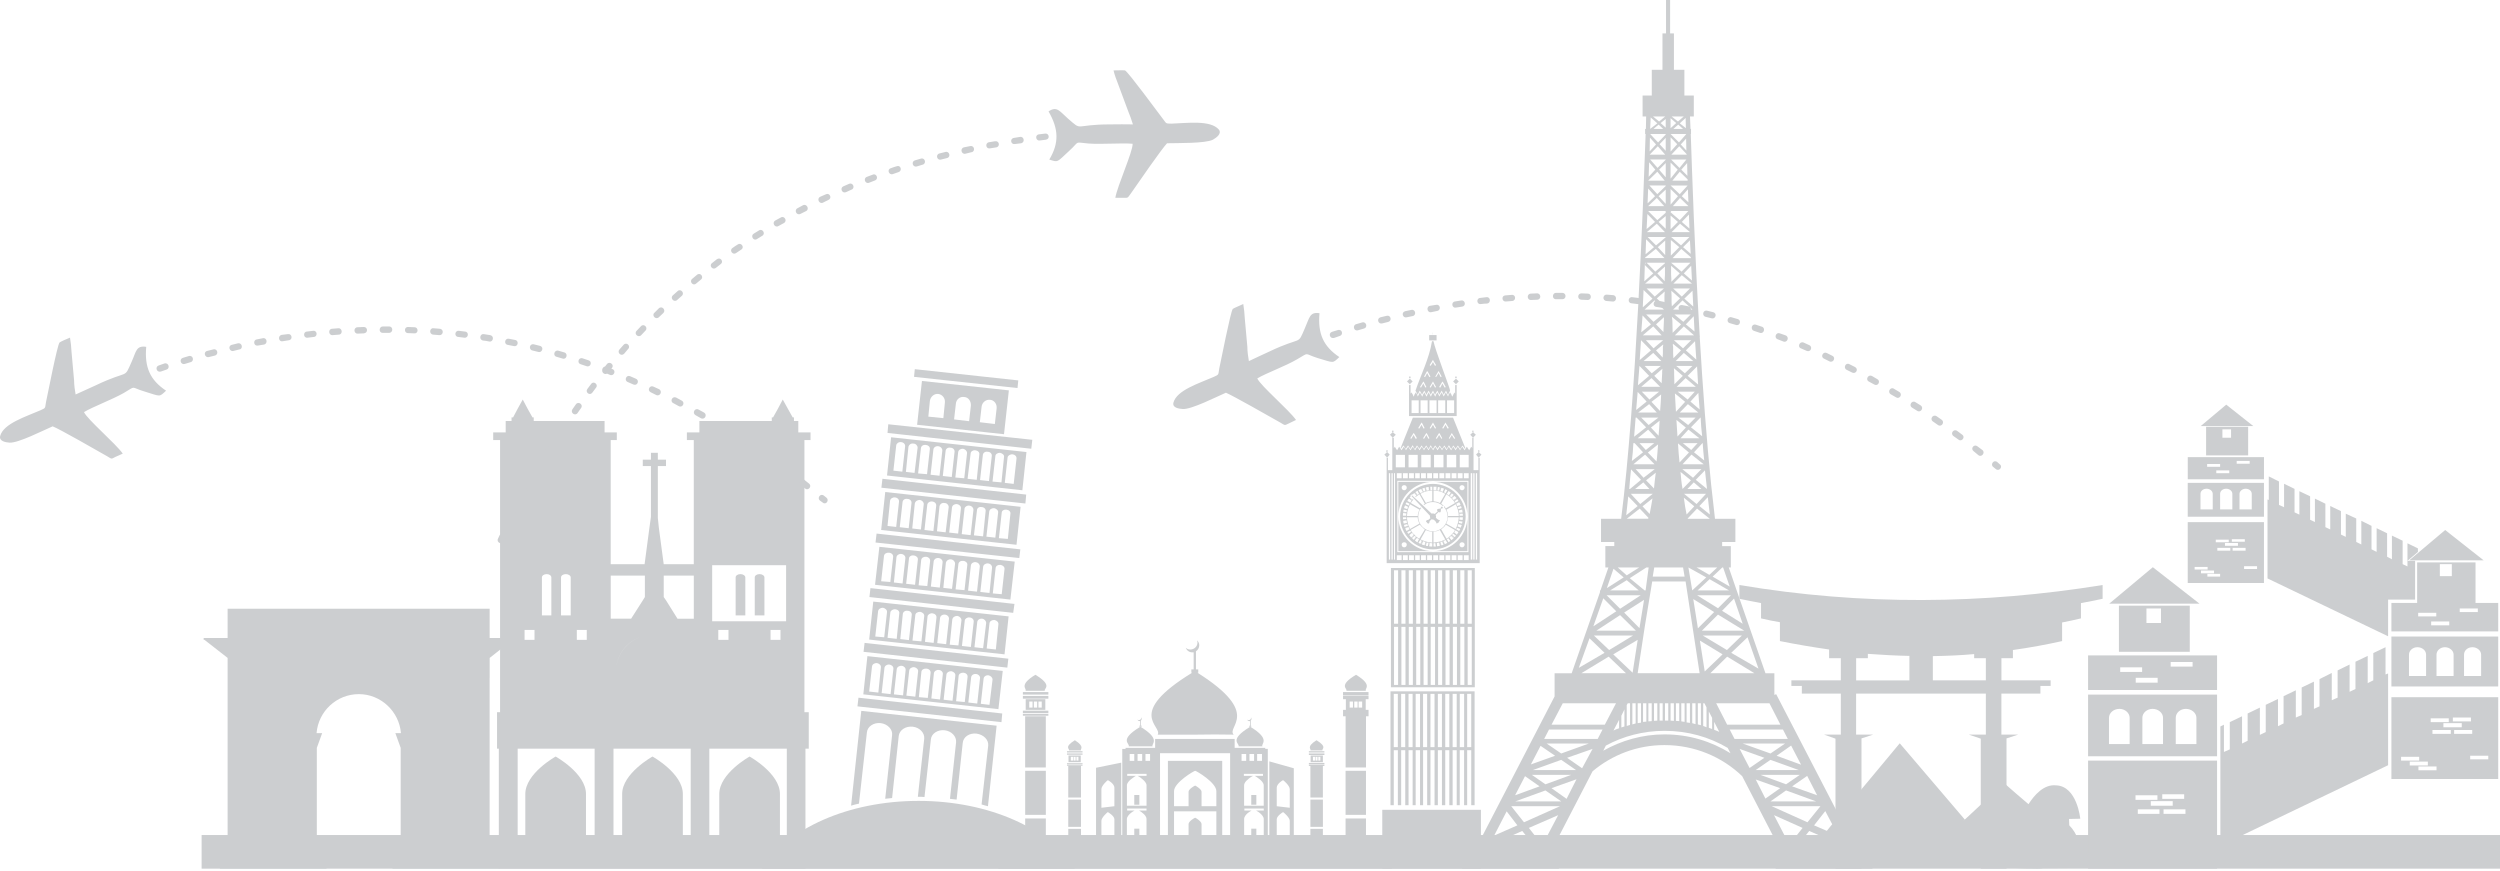 <svg width="620" height="216" viewBox="0 0 620 216" fill="none" xmlns="http://www.w3.org/2000/svg">
<path d="M620 207.088H50V215.429H620V207.088Z" fill="#CCCED0"/>
<path fill-rule="evenodd" clip-rule="evenodd" d="M121.428 168.09V169.607V181.93V182.941V184.964V205.25V212.073L123.893 215.421H117.003H106.451H97.281L99.305 212.073H99.369V185.47L98.044 181.809H102.782H101.264H99.433C98.992 176.438 94.439 172.143 89.002 172.143C83.438 172.143 78.949 176.438 78.507 181.809H76.676H75.094H79.897L78.571 185.47V212.073H78.635L81.037 215.421H71.617H61.443H54.489L56.448 212.073V205.25V184.964V182.941V181.93V169.607V168.09V163.731V163.161L50.698 158.674H50.506V158.481V158.232H56.448V153.873V152.676V151.665V150.967H121.435V151.665V152.676V153.873V158.232H127.442V158.36V158.674H127.128L121.442 163.161V163.731V168.09H121.428Z" fill="#CCCED0"/>
<path fill-rule="evenodd" clip-rule="evenodd" d="M123.266 177.572V184.524V185.094V185.664H123.708V197.288V198.05V202.409V203.164V213.592V214.917V215.423H199.753V214.917V213.592V203.164V202.409V198.05V197.288V185.664H200.573V185.094V184.524V177.572V176.625H199.497V170.114V154.316V153.305V139.152V138.14V109.136H201.014V107.242H197.979V104.4H196.903V103.516H196.59L195.386 101.365L194.124 99.086L192.92 101.365L191.716 103.516H191.403V104.4H173.448V107.242H170.348V109.136H172.058V138.14V139.152V139.914H164.598L163.394 130.875L163.145 128.475V115.582H165.168V114.001H163.145V112.292H161.435V114.001H159.411V115.582H161.435V128.161L161.057 130.875L159.86 139.914H151.453V139.152V138.14V109.136H152.97V107.242H149.935V104.4H132.365V103.516H132.051L130.847 101.365L129.643 99.086L128.382 101.365L127.242 103.516H126.864V104.4H125.411V107.242H122.312V109.136H124.014V138.14V139.152V153.305V154.316V170.114V176.625H123.259V177.572H123.266ZM151.46 142.756H159.932V148.062L159.426 148.881L156.519 153.433H151.46V153.305V142.756ZM164.606 142.756H172.065V153.312V153.44H168.018L165.176 148.889L164.606 148.069V142.756ZM152.785 166.012C153.035 161.46 156.576 157.863 161.064 157.543C156.576 157.856 153.035 161.524 152.785 166.012ZM162.461 157.543C164.356 157.671 166.066 158.426 167.456 159.566C166.059 158.426 164.356 157.671 162.461 157.543ZM194.951 154.067H176.618V153.305V140.163H194.951V153.305V154.067ZM188.375 142.378C189.009 142.378 189.579 142.756 189.579 143.197V152.614H187.178V143.197C187.17 142.756 187.676 142.378 188.375 142.378ZM183.636 142.378C184.271 142.378 184.841 142.756 184.841 143.197V152.614H182.439V143.197C182.432 142.756 182.938 142.378 183.636 142.378ZM191.096 158.682H193.562V156.218H191.096V158.682ZM178.136 158.682H180.665V156.218H178.136V158.682ZM140.331 142.378C140.965 142.378 141.535 142.756 141.535 143.197V152.614H139.134V143.197C139.134 142.756 139.64 142.378 140.331 142.378ZM135.593 142.378C136.227 142.378 136.733 142.756 136.733 143.197V152.614H134.396V143.197C134.388 142.756 134.894 142.378 135.593 142.378ZM143.052 158.682H145.518V156.218H143.052V158.682ZM130.092 158.682H132.557V156.218H130.092V158.682ZM195.136 213.592H193.426V196.91C193.426 191.789 185.902 187.622 185.902 187.622C185.902 187.622 178.378 191.796 178.378 196.91V213.592H175.913V203.164V202.409V198.05V197.288V185.664H195.129V197.288V198.05V202.409V203.164V213.592H195.136ZM171.303 213.592H169.344V196.91C169.344 191.789 161.82 187.622 161.82 187.622C161.82 187.622 154.296 191.796 154.296 196.91V213.592H152.144V203.164V202.409V198.05V197.288V185.664H171.296V197.288V198.05V202.409V203.164V213.592H171.303ZM147.477 213.592H145.325V196.91C145.325 191.789 137.801 187.622 137.801 187.622C137.801 187.622 130.277 191.796 130.277 196.91V213.592H128.382V203.164V202.409V198.05V197.288V185.664H147.47V197.288V198.05V202.409V203.164V213.592H147.477Z" fill="#CCCED0"/>
<path fill-rule="evenodd" clip-rule="evenodd" d="M440.343 210.942H441.604L432.057 192.486C427.062 187.686 420.236 184.78 412.776 184.78C405.951 184.78 399.752 187.244 394.95 191.29L384.775 210.942H386.606V215.429H362.588V210.942H365.751L385.538 172.714V166.965H389.777L396.795 146.865V146.423H396.923L398.883 140.732H398.127V135.426H400.343V134.414H397.052V128.659H402.046C405.773 99.463 407.547 49.29 408.117 33.235H407.988V31.974H408.181L408.245 28.876H407.361V23.698H409.641V17.316H412.292V8.277H413.175V0H414.187V8.277H415.135V17.316H417.728V23.698H420.065V28.876H419.118L419.246 31.974H419.374V33.235H419.31C419.624 42.274 420.258 62.239 421.526 83.223L421.59 83.415L421.526 83.479C422.281 96.179 423.229 109.135 424.369 120.261C424.682 123.296 425.06 126.009 425.316 128.666H430.375V134.421H427.091V135.433H429.242V140.739H428.736L430.696 146.43L437.835 166.973H440.044V172.343L440.486 172.151L460.585 210.949H464.376V215.436H440.357V210.942H440.343ZM391.544 165.626L397.928 161.901L394.194 158.297L391.544 165.626ZM395.149 155.327L400.835 151.602L397.614 148.375L395.149 155.327ZM398.498 145.854L402.673 143.197L400.144 141.053L398.498 145.854ZM427.326 140.732H427.133L424.732 143.004L428.972 145.469L427.326 140.732ZM430.04 148.439L427.069 151.473L432.192 154.693L430.04 148.439ZM433.389 158.048L429.342 161.901L436.104 165.819L433.389 158.048ZM412.976 28.876L411.458 30.137L409.941 28.876H412.976ZM411.017 30.585L409.242 31.974L409.371 29.132L411.017 30.585ZM410.069 31.974L411.33 30.899L412.47 31.974H410.069ZM411.836 30.521L413.097 29.51V29.574V29.638V29.951V30.015V30.393V30.457V30.899V31.027V31.661L411.836 30.521ZM413.097 33.363L411.202 35.322L409.242 33.235H413.097V33.363ZM410.696 35.828L409.114 37.537L409.178 34.125L410.696 35.828ZM409.114 38.356L411.138 36.269L412.969 38.356H409.114ZM411.579 35.764L413.097 34.182V37.402L411.579 35.764ZM413.097 39.617L411.074 41.64L409.242 39.553H413.097V39.617ZM410.511 42.081L408.865 43.848L408.986 40.244L410.511 42.081ZM408.801 44.738L411.017 42.587L412.848 44.802H408.801V44.738ZM411.458 42.081L413.104 40.436V43.976L411.458 42.081ZM413.097 46.127L411.009 48.15L409.05 45.999H413.097V46.127ZM410.447 48.656L408.615 50.422V50.045L408.744 46.761L410.447 48.656ZM408.737 51.12L410.888 49.097L412.719 51.12H408.737ZM411.33 48.656L413.097 47.011V50.55L411.33 48.656ZM413.097 52.766L411.009 54.596L408.729 52.324H412.962L413.09 52.388V52.766H413.097ZM410.447 55.038L408.359 56.804L408.551 53.079L410.447 55.038ZM408.423 57.566L410.888 55.48L412.912 57.566H408.423ZM411.33 55.038L413.097 53.585V55.102V55.358V55.8V55.992V56.498V56.747L411.33 55.038ZM414.301 52.573L414.486 52.324H418.719L416.574 54.596L414.301 52.638V52.573ZM413.097 58.834L410.696 60.857L408.608 58.77H413.097V58.834ZM410.19 61.299L408.102 63.065L408.231 59.34L410.19 61.299ZM407.981 63.884L410.639 61.733L412.791 64.005H407.981V63.884ZM411.138 61.299L412.969 59.653V60.031V60.537V60.978V61.612V62.054V62.688V63.194V63.258L411.138 61.299ZM412.912 65.28L410.511 67.367L408.359 65.152H412.912V65.28ZM410.005 67.802L407.789 69.761L407.917 65.715L410.005 67.802ZM407.981 70.331L410.447 68.243L412.534 70.331H407.981ZM411.017 67.802L412.912 66.1V66.477V66.79V67.738V68.115L412.848 69.127V69.44V69.754L411.017 67.802ZM408.11 65.152L407.917 65.722L407.981 65.152H408.11ZM412.655 71.534L410.382 73.557L408.359 71.534H412.655ZM409.812 74.063L407.411 76.214L407.604 71.919L409.812 74.063ZM407.853 76.777L410.318 74.504L412.655 76.777H407.853ZM410.888 73.999L412.848 72.296L412.784 73.372V73.564V74.889V75.017L412.719 75.779L410.888 73.999ZM412.278 77.98L410.069 79.811L408.238 77.98H412.278ZM409.435 80.445L407.034 82.404L407.354 78.23L409.435 80.445ZM407.411 83.159L410.005 80.944L412.092 83.159H407.411ZM410.696 80.445L412.655 78.671V79.498L412.527 82.34L410.696 80.445ZM412.47 84.362L410.069 86.385L408.174 84.362H412.47ZM409.435 86.891L406.649 89.291L406.97 84.362L409.435 86.891ZM407.604 89.541L410.005 87.518L412.028 89.541H407.604ZM410.696 86.891L412.463 85.438V85.694L412.399 86.008V87.276V87.653L412.335 88.665L410.696 86.891ZM411.9 90.744L409.627 92.575L407.86 90.744H411.9ZM408.986 93.209L406.207 95.545L406.585 90.744L408.986 93.209ZM407.034 95.923L409.563 93.772L411.715 95.923H407.034ZM410.254 93.209L412.278 91.442L412.214 92.141V92.646L412.085 95.047L410.254 93.209ZM411.458 97.126L409.057 99.085L407.162 97.126H411.458ZM408.359 99.591L405.765 101.678L406.143 97.191L408.359 99.591ZM406.271 102.312L408.986 100.225L410.881 102.312H406.271ZM409.563 99.655L411.964 97.825C411.9 99.149 411.836 100.602 411.708 101.934L409.563 99.655ZM411.266 103.573L408.865 105.403L407.034 103.573H411.266ZM408.231 105.973L405.26 108.309C405.388 106.792 405.509 105.147 405.637 103.573H405.887L408.231 105.973ZM406.143 108.694L408.737 106.543L410.76 108.694H406.143ZM409.435 106.037L411.579 104.328C411.515 105.595 411.451 106.856 411.33 108.06L409.435 106.037ZM410.254 109.891L408.167 111.6L406.585 109.891H410.254ZM407.475 112.17L404.697 114.321C404.889 112.932 405.01 111.415 405.074 109.898H405.388L407.475 112.17ZM405.074 115.14L407.981 112.74L410.325 115.14H405.074ZM408.672 112.227L411.202 110.211C411.074 111.6 411.017 113.117 410.824 114.442L408.672 112.227ZM410.382 116.337L407.604 118.488L405.644 116.337H410.382ZM406.97 118.993L404.248 121.266H404.055C404.184 119.684 404.312 118.046 404.497 116.401L406.97 118.993ZM405.516 121.266L407.54 119.627L409.057 121.266H405.516ZM408.231 119.122L410.632 117.227C410.439 118.559 410.318 119.948 410.19 121.145L408.231 119.122ZM409.877 122.469L406.777 124.998L404.44 122.469H409.877ZM406.143 125.504L403.3 127.783C403.428 126.266 403.678 124.685 403.806 123.103L406.143 125.504ZM403.428 128.659L406.649 126.131L408.801 128.403V128.467L408.737 128.652H403.428V128.659ZM407.347 125.568L409.812 123.609C409.563 124.998 409.371 126.33 409.114 127.462L407.347 125.568ZM414.558 28.876L416.132 30.137L417.586 28.876H414.558ZM416.581 30.585L418.099 31.789L418.035 29.261L416.581 30.585ZM417.401 31.974L416.196 30.899L414.999 31.974H417.401ZM415.691 30.521L414.301 29.317V29.574V29.638V29.951V30.015V30.393V30.457V30.899V31.027V31.789L415.691 30.521ZM414.301 33.235L416.382 35.322L418.156 33.299V33.235H414.301ZM416.831 35.828L418.22 37.345L418.156 34.375L416.831 35.828ZM418.284 38.228L416.453 36.269L414.494 38.356H418.284V38.228ZM415.947 35.764L414.308 34.054V37.594L415.947 35.764ZM414.429 39.56L416.517 41.647L418.22 39.56H414.429ZM416.959 42.081L418.476 43.599L418.412 40.436L416.959 42.081ZM418.533 44.489L416.574 42.594L414.743 44.809H418.533V44.489ZM416.068 42.081L414.301 40.315V44.297L416.068 42.081ZM414.301 46.006L416.574 48.157L418.533 46.006H414.301ZM417.087 48.656L418.726 50.173L418.598 46.946L417.087 48.656ZM418.726 51.12L416.645 49.097L414.871 51.12H418.726ZM416.132 48.656L414.301 46.889V50.743L416.132 48.656ZM417.087 55.038L418.982 56.683L418.854 53.207L417.087 55.038ZM419.046 57.502L416.645 55.48L414.558 57.566H419.046V57.502ZM416.132 55.038L414.301 53.457V55.102V55.358V55.8V55.992V56.498V56.811V56.876L416.132 55.038ZM414.429 58.77L416.895 60.857L418.982 58.77H414.429ZM417.401 61.299L419.296 62.944L419.103 59.596L417.401 61.299ZM419.296 63.763L416.959 61.74L414.807 64.013H419.36L419.296 63.763ZM416.453 61.299L414.365 59.525V60.031V60.537V60.978V61.612V62.054V62.688V63.194V63.386L416.453 61.299ZM414.429 65.152L417.023 67.367L419.232 65.152H414.429ZM417.586 67.802L419.609 69.576L419.417 65.907L417.586 67.802ZM419.609 70.331L417.08 68.243L414.992 70.331H419.609ZM416.581 67.802L414.429 65.907V66.477V66.79V67.738V68.115L414.494 69.127V69.44V69.882L416.581 67.802ZM414.935 71.534L417.087 73.557L419.111 71.534H414.935ZM417.714 74.063L419.93 76.022L419.738 72.104L417.714 74.063ZM419.738 76.777L417.272 74.504L414.935 76.777H419.738ZM416.638 73.999L414.486 72.104L414.551 73.365V73.557V74.882V75.01L414.615 75.957L416.638 73.999ZM415.249 77.98L417.465 79.811L419.296 77.98H415.249ZM418.092 80.445L420.243 82.211L420.051 78.422L418.092 80.445ZM420.115 83.159L417.586 80.944L415.37 83.159H420.115ZM416.895 80.445L414.622 78.55L414.75 79.498L414.814 82.532L416.895 80.445ZM415.121 84.362L417.393 86.385L419.417 84.362H415.121ZM418.092 86.891L420.685 89.17L420.372 84.619L418.092 86.891ZM419.93 89.541L417.593 87.518L415.569 89.541H419.93ZM416.895 86.891L414.871 85.246V85.687L414.935 86.001V87.269V87.646L414.999 88.843L416.895 86.891ZM415.691 90.744L417.842 92.575L419.738 90.744H415.691ZM418.533 93.209L421.127 95.36L420.87 90.873L418.533 93.209ZM420.557 95.923L418.028 93.772L415.812 95.923H420.557ZM417.336 93.209L415.121 91.314L415.185 92.133V92.639L415.249 95.296L417.336 93.209ZM416.068 97.126L418.533 99.085L420.308 97.126H416.068ZM419.232 99.591L421.512 101.55L421.191 97.44L419.232 99.591ZM421.191 102.312L418.598 100.225L416.574 102.312H421.191ZM417.906 99.655L415.377 97.568C415.441 99.149 415.569 100.666 415.634 102.12L417.906 99.655ZM416.261 103.573L418.662 105.403L420.493 103.573H416.261ZM419.36 105.973L422.139 108.188C421.946 106.607 421.825 105.154 421.761 103.573H421.697L419.36 105.973ZM421.448 108.694L418.726 106.543L416.766 108.694H421.448ZM418.092 106.037L415.755 104.142C415.819 105.531 415.947 106.92 416.011 108.252L418.092 106.037ZM417.336 109.891L419.424 111.6L421.006 109.891H417.336ZM420.115 112.17L422.645 114.193C422.516 112.74 422.331 111.351 422.267 109.898H422.203L420.115 112.17ZM422.516 115.14L419.481 112.74L417.265 115.14H422.516ZM418.854 112.227L416.139 109.955C416.204 111.6 416.389 113.181 416.524 114.691L418.854 112.227ZM417.208 116.337L419.866 118.488L421.953 116.337H417.208ZM420.557 118.993L423.336 121.266C423.143 119.748 423.022 118.167 422.83 116.65L420.557 118.993ZM421.953 121.266L420.058 119.627L418.476 121.266H421.953ZM419.36 119.122L416.766 117.035C416.895 118.488 417.016 119.941 417.272 121.266L419.36 119.122ZM417.65 122.469L420.749 124.998L423.086 122.469H417.65ZM421.448 125.504L424.041 127.591C423.913 126.202 423.663 124.749 423.535 123.296L421.448 125.504ZM424.034 128.659L420.87 126.131L418.533 128.595L418.598 128.659H424.034ZM420.179 125.568L417.586 123.417C417.778 124.998 418.028 126.387 418.277 127.591L420.179 125.568ZM399.317 146.416H406.4L403.428 143.888L399.317 146.416ZM406.521 140.732L403.428 142.691L401.213 140.732H406.521ZM404.184 143.389L408.295 140.732H408.865L408.11 146.423H407.86L404.184 143.389ZM423.977 143.638L421.006 146.416H428.786L423.977 143.638ZM420.749 140.732L423.913 142.563L425.872 140.732H420.749ZM423.15 143.197L418.726 140.732L419.673 146.423L423.15 143.197ZM395.904 156.402H405.701L401.783 152.549L395.904 156.402ZM406.905 147.62L401.783 150.968L398.434 147.62H406.905ZM402.794 151.915L407.725 148.76L406.585 155.776L402.794 151.915ZM426.057 152.421L422.075 156.402H432.563L426.057 152.421ZM420.878 147.62L426.065 150.847L429.285 147.62H420.878ZM425.11 151.787L419.93 148.567L421.006 155.327L421.07 155.833L425.11 151.787ZM428.337 162.849L424.162 166.958H435.099L428.337 162.849ZM422.267 157.606L428.273 161.21L432 157.606H422.267ZM427.197 162.279L421.576 158.867L422.773 166.517L427.197 162.279ZM392.178 166.958H403.243L398.947 162.849L392.178 166.958ZM405.01 157.606L399.068 161.21L395.277 157.606H405.01ZM400.08 162.279L406.15 158.675L404.889 166.83L400.08 162.279ZM425.11 179.024V180.983C425.551 181.175 426 181.361 426.378 181.489L425.11 179.024ZM424.604 180.798V178.02L423.785 176.439V180.485L424.604 180.798ZM423.215 180.356V175.427L422.709 174.416H422.395V180.036L423.215 180.356ZM421.825 179.851V174.416H421.063V179.658L421.825 179.851ZM420.493 179.594V174.416H419.673V179.345L420.493 179.594ZM419.103 179.281V174.416H418.277V179.16L419.103 179.281ZM417.778 179.024V174.409H416.959V178.896L417.778 179.024ZM416.453 178.839V174.416H415.626V178.775L416.453 178.839ZM415.121 178.775V174.416H414.301V178.711L415.121 178.775ZM413.731 178.711V174.416H412.912V178.711H413.731ZM412.342 178.711V174.416H411.579V178.711H412.342ZM411.017 178.711V174.416H410.197V178.775L411.017 178.711ZM409.627 178.839V174.416H408.801V178.903L409.627 178.839ZM408.295 178.967V174.416H407.475V179.032L408.295 178.967ZM406.97 179.217V174.416H406.143V179.345L406.97 179.217ZM405.644 179.409V174.416H404.825V179.658L405.644 179.409ZM404.248 179.787V174.416H403.678L403.428 174.858V180.036L404.248 179.787ZM402.858 180.164V175.926L402.096 177.507V180.413L402.858 180.164ZM443.756 209.489L447.041 205.322L439.958 202.159L443.756 209.489ZM448.245 203.926L451.465 199.944H439.395L448.245 203.926ZM452.669 201.148L449.891 204.688L455.897 207.281L452.669 201.148ZM448.686 206.077L444.832 210.942H457.728L457.158 209.802L448.686 206.077ZM437.821 198.049L441.483 195.464L435.42 193.313L437.821 198.049ZM442.937 194.509L446.349 192.173H436.617L442.937 194.509ZM448.181 192.422L444.447 195.015L450.646 197.23L448.181 192.422ZM442.937 196.027L439.082 198.74H450.396L442.937 196.027ZM435.413 190.969H446.093L439.075 188.441L435.413 190.969ZM433.895 190.464L437.557 187.935L431.43 185.727L433.895 190.464ZM439.082 186.867L442.687 184.402H432.192L439.082 186.867ZM444.198 184.901L440.6 187.429L446.663 189.644L444.198 184.901ZM430.169 183.262H443.378L442.174 180.926H428.964L430.169 183.262ZM382.502 209.617L379.154 205.322L386.421 202.159L382.502 209.617ZM377.949 203.926L374.793 199.944H386.87L377.949 203.926ZM373.653 201.212L376.311 204.688L370.554 207.216L373.653 201.212ZM377.515 206.077L381.434 210.942H368.666L369.236 209.745L377.515 206.077ZM388.509 198.113L384.775 195.464L390.974 193.249L388.509 198.113ZM383.265 194.509L379.916 192.173H389.649L383.265 194.509ZM378.206 192.486L381.811 195.015L375.741 197.23L378.206 192.486ZM383.265 196.027L387.183 198.74H375.805L383.265 196.027ZM390.853 190.969H380.165L387.183 188.441L390.853 190.969ZM441.547 179.722H428.337L425.616 174.416H438.825L441.547 179.722ZM392.363 190.528L388.637 187.935L394.957 185.727L392.363 190.528ZM387.183 186.867L383.585 184.402H394.016L387.183 186.867ZM382.061 184.965L385.666 187.429L379.659 189.58L382.061 184.965ZM396.225 183.262H382.951L384.155 180.926H397.429L396.225 183.262ZM397.992 179.722H384.782L387.561 174.416H400.771L397.992 179.722ZM409.748 144.208H418.028L421.504 166.958H406.143L407.917 155.327L409.748 144.208ZM417.778 143.004H409.877L410.254 140.732H417.401L417.778 143.004ZM401.533 180.606V178.519L400.144 181.175C400.586 180.919 401.027 180.798 401.533 180.606ZM429.157 186.802L428.466 185.478C423.849 182.757 418.541 181.247 412.791 181.247C407.54 181.247 402.552 182.572 398.249 184.908L397.614 186.176C402.103 183.647 407.283 182.13 412.784 182.13C418.854 182.123 424.355 183.832 429.157 186.802Z" fill="#CCCED0"/>
<path fill-rule="evenodd" clip-rule="evenodd" d="M296.596 161.524V166.011H297.166V166.837H296.974C313.091 177.016 304.056 180.171 305.952 182.194C302.852 182.13 299.76 182.13 296.596 182.194H287.113C288.317 179.979 278.962 177.073 295.649 166.837H295.456V166.011H296.026V161.78C295.898 161.78 295.777 161.78 295.649 161.78C294.951 161.78 294.324 161.338 294.067 160.64C294.381 160.961 294.765 161.082 295.207 161.082C296.155 161.082 296.974 160.327 296.974 159.373C296.974 159.18 296.91 158.931 296.846 158.803C297.223 159.116 297.416 159.558 297.416 160.006C297.416 160.64 297.102 161.203 296.596 161.524ZM265.118 186.104C265.311 185.727 263.793 185.278 266.572 183.576C269.229 185.278 267.776 185.791 268.089 186.104C267.078 186.104 266.13 186.104 265.118 186.104ZM264.99 189.011H268.025V187.365H264.99V189.011ZM265.56 188.633H266.13V187.686H265.56V188.633ZM266.949 188.633H267.455V187.686H266.949V188.633ZM266.258 188.633H266.764V187.686H266.258V188.633ZM264.612 187.18H268.467V186.867H264.612V187.18ZM264.612 186.61H268.467V186.29H264.612V186.61ZM264.612 189.516H268.467V189.267H264.612V189.516ZM264.612 189.894H268.467V189.644H264.612V189.894ZM264.926 189.958H268.089V197.793H264.926V189.958ZM268.089 198.306V205.065H264.926V198.306H268.089ZM268.089 205.571V209.745H271.816V190.407L278.071 189.139V209.745H278.321V185.734H279.14V185.478H286.472V183.262H306.194V185.093V185.47H313.782V185.727H314.416V209.738H314.794V188.818L320.864 190.528V209.738H324.975V205.564H328.075V209.738H333.703V202.978H338.762V209.738H345.21V211.44H247.605V209.738H254.245V202.978H259.368V209.738H264.933V205.564H268.089V205.571ZM259.112 171.317C258.798 170.748 261.264 170.057 256.775 167.343C252.414 169.993 254.815 170.819 254.31 171.317C255.884 171.317 257.53 171.317 259.112 171.317ZM259.24 176.054H254.374V173.397H259.24V176.054ZM258.349 175.491H257.53V173.974H258.349V175.491ZM256.077 175.491H255.257V173.974H256.077V175.491ZM257.217 175.491H256.397V173.974H257.217V175.491ZM259.995 173.276H253.675V172.585H259.995V173.276ZM259.995 172.265H253.675V171.631H259.995V172.265ZM259.995 176.88H253.675V176.246H259.995V176.88ZM259.995 177.507H253.675V177.066H259.995V177.507ZM345.21 215.429H247.605V212.017H345.203V215.429H345.21ZM259.361 177.635H254.238V190.335H259.361V177.635ZM333.896 171.317C334.273 170.748 331.744 170.057 336.297 167.343C340.657 169.993 338.256 170.819 338.762 171.317C337.116 171.317 335.535 171.317 333.896 171.317ZM338.698 176.054V173.397H339.396V172.578H333.076V173.397H333.775V176.054H333.076V176.816V176.88V177.635H333.711V190.335H338.769V177.635H339.403V176.88V176.816V176.054H338.698ZM334.715 175.491H335.535V173.974H334.715V175.491ZM336.931 175.491H337.815V173.974H336.931V175.491ZM335.855 175.491H336.682V173.974H335.855V175.491ZM333.069 172.457H339.389V171.638H333.069V172.457ZM338.762 191.162V202.095H333.703V191.162H338.762ZM287.683 209.738H305.068V186.795H287.683V209.738ZM327.954 186.104C327.761 185.727 329.279 185.278 326.5 183.576C323.778 185.278 325.296 185.791 324.982 186.104C325.994 186.104 326.942 186.104 327.954 186.104ZM328.075 189.011H325.039V187.365H328.075V189.011ZM327.448 188.633H326.942V187.686H327.448V188.633ZM326.115 188.633H325.609V187.686H326.115V188.633ZM326.749 188.633H326.244V187.686H326.749V188.633ZM328.452 187.244H324.598V186.867H328.452V187.244ZM328.452 186.61H324.598V186.29H328.452V186.61ZM328.452 189.516H324.598V189.203H328.452V189.516ZM328.452 189.958H328.075V197.793H324.975V189.958H324.598V189.644H328.452V189.958ZM324.982 198.306V205.065H328.082V198.306H324.982ZM254.245 191.162V202.095H259.368V191.162H254.245ZM276.369 203.171V207.85L273.148 207.914V203.555C273.148 202.736 274.666 201.404 274.73 201.404C274.787 201.397 276.369 202.344 276.369 203.171ZM276.369 195.328V199.944L273.148 200.322V195.706C273.148 194.823 274.666 193.491 274.73 193.491C274.787 193.434 276.369 194.381 276.369 195.328ZM316.632 203.171V207.85L319.86 207.914V203.555C319.86 202.736 318.278 201.404 318.214 201.404C318.157 201.397 316.632 202.344 316.632 203.171ZM316.632 195.328V199.944L319.86 200.322V195.706C319.86 194.823 318.278 193.491 318.214 193.491C318.157 193.434 316.632 194.381 316.632 195.328ZM307.156 185.093C307.54 184.395 304.498 183.576 310.063 180.228H309.999H309.806V179.979H309.999V178.839C309.934 178.839 309.87 178.839 309.806 178.839C309.614 178.839 309.364 178.647 309.3 178.462C309.364 178.526 309.55 178.59 309.678 178.59C309.991 178.59 310.248 178.341 310.248 178.084C310.248 178.02 310.248 177.963 310.184 177.899C310.312 177.963 310.369 178.084 310.369 178.276C310.369 178.469 310.305 178.59 310.184 178.718V179.979H310.312V180.228H310.184H310.063C315.371 183.455 312.592 184.466 313.098 185.093H307.156ZM297.986 196.34V199.944H301.655V196.212C301.655 194.061 296.661 191.154 296.404 191.154C296.148 191.154 291.16 194.061 291.16 196.212V199.944H294.765V196.34C294.765 195.706 296.283 194.823 296.411 194.823C296.468 194.823 297.986 195.713 297.986 196.34ZM297.986 204.367V207.907H294.765V204.367C294.765 203.669 296.283 202.793 296.411 202.793C296.468 202.786 297.986 203.669 297.986 204.367ZM301.655 201.212H291.16V207.907H289.642V188.697H303.109V207.907H301.655V201.212ZM281.299 197.166H282.56V199.566H281.299V197.166ZM281.299 205.507H282.56V207.907H281.299V205.507ZM310.312 205.507H311.573V207.907H310.312V205.507ZM310.312 197.166H311.573V199.566H310.312V197.166ZM280.159 186.988H281.299V188.697H280.159V186.988ZM311.766 186.988H312.97V188.697H311.766V186.988ZM309.87 186.988H311.01V188.697H309.87V186.988ZM307.911 186.988H309.051V188.697H307.911V186.988ZM284.078 186.988H285.218V188.697H284.078V186.988ZM282.118 186.988H283.258V188.697H282.118V186.988ZM308.609 201.02H310.376C309.999 201.212 309.621 201.525 309.429 201.653C309.051 201.967 308.545 202.544 308.545 203.107V208.164H313.411V203.107C313.411 202.537 312.841 201.967 312.464 201.653C312.336 201.525 311.894 201.212 311.516 201.02H313.411V200.514H308.609V201.02ZM279.532 192.422H281.684C281.306 192.615 280.608 193.184 280.423 193.306C280.045 193.619 279.475 194.189 279.475 194.759V199.816H284.341V194.759C284.341 194.189 283.771 193.619 283.394 193.306C283.201 193.113 282.574 192.608 282.133 192.422H284.349V191.917H279.546V192.422H279.532ZM279.532 201.02H281.363C280.986 201.212 280.544 201.525 280.416 201.653C280.038 201.967 279.468 202.544 279.468 203.107V208.164H284.334V203.107C284.334 202.537 283.828 201.967 283.387 201.653C283.258 201.525 282.881 201.212 282.503 201.02H284.334V200.514H279.532V201.02ZM308.481 192.422H310.754C310.312 192.615 309.614 193.12 309.486 193.306C309.044 193.619 308.538 194.189 308.538 194.759V199.816H313.404V194.759C313.404 194.189 312.834 193.619 312.457 193.306C312.264 193.177 311.573 192.608 311.196 192.422H313.219V191.917H308.481V192.422ZM282.945 177.892C283.073 177.956 283.137 178.077 283.137 178.269C283.137 178.462 283.073 178.583 282.945 178.711V179.972H283.137V180.221H282.945H282.817H282.753H282.56V179.972H282.753V178.832C282.688 178.832 282.624 178.832 282.56 178.832C282.368 178.832 282.183 178.64 282.054 178.455C282.183 178.519 282.311 178.583 282.432 178.583C282.745 178.583 283.002 178.333 283.002 178.077C283.009 178.013 283.009 177.956 282.945 177.892ZM282.817 180.228C288.125 183.455 285.41 184.466 285.852 185.093H279.91C280.351 184.402 277.252 183.576 282.817 180.228Z" fill="#CCCED0"/>
<path fill-rule="evenodd" clip-rule="evenodd" d="M366.571 116.593H365.438V111.664V108.502L365.31 108.63L365.117 108.502V111.095L364.868 110.781L364.619 111.223L364.362 111.664L364.048 111.223L363.792 110.781L363.478 111.223L363.229 111.664L362.916 111.223L362.659 110.781L362.346 111.223L362.089 111.664L361.84 111.223L361.526 110.781L361.27 111.223L360.956 111.664L360.707 111.223L360.393 110.781L360.144 111.223L359.887 111.664L359.567 111.223L359.318 110.781L359.004 111.223L358.747 111.664L358.434 111.223L358.185 110.781L357.871 111.223L357.622 111.664L357.365 111.223L357.052 110.781L356.802 111.223L356.489 111.664L356.239 111.223L355.926 110.781L355.677 111.223L355.427 111.664L355.107 111.223L354.85 110.781L354.537 111.223L354.287 111.664L353.974 111.223L353.724 110.781L353.404 111.223L353.154 111.664L352.905 111.223L352.584 110.781L352.335 111.223L352.022 111.664L351.772 111.223L351.459 110.781L351.209 111.223L350.953 111.664L350.639 111.223L350.39 110.781L350.069 111.223L349.82 111.664L349.506 111.223L349.25 110.781L348.936 111.223L348.687 111.664L348.438 111.223L348.124 110.781L347.868 111.223L347.554 111.664L347.305 111.223L346.991 110.781L346.735 111.223L346.485 111.664L346.172 111.223L345.922 110.781L345.666 111.159V108.509L345.481 108.637L345.288 108.509V111.672V116.601H344.212V113.438L344.084 113.623L343.892 113.438V116.601V139.657H366.963V116.593V113.431L366.77 113.616L366.642 113.431V116.593H366.571ZM367.269 215.429H342.802V200.835H367.269V215.429ZM364.868 199.695V186.048H363.856V199.695H363.094V186.048H362.018V199.695H361.263V186.048H360.251V199.695H359.432V186.048H358.42V199.695H357.6V186.048H356.589V199.695H355.769V186.048H354.758V199.695H353.938V186.048H352.926V199.695H352.164V186.048H351.088V199.695H350.333V186.048H349.321V199.695H348.502V186.048H347.49V199.695H346.671V186.048H345.659V199.695H344.839V171.446H365.701V199.695H364.868ZM363.856 185.286H364.868V172.08H363.856V185.286ZM345.652 185.286H346.663V172.08H345.652V185.286ZM347.483 185.286H348.495V172.08H347.483V185.286ZM349.314 185.286H350.326V172.08H349.314V185.286ZM351.088 185.286H352.164V172.08H351.088V185.286ZM352.919 185.286H353.931V172.08H352.919V185.286ZM354.75 185.286H355.762V172.08H354.75V185.286ZM356.589 185.286H357.6V172.08H356.589V185.286ZM358.42 185.286H359.432V172.08H358.42V185.286ZM360.251 185.286H361.263V172.08H360.251V185.286ZM362.025 185.286H363.101V172.08H362.025V185.286ZM346.158 107.811L345.395 107.177L344.704 107.811L345.395 108.566L346.158 107.811ZM366.008 107.811L365.317 107.177L364.619 107.811L365.317 108.566L366.008 107.811ZM367.397 112.74L366.699 112.106L366.065 112.74L366.699 113.495L367.397 112.74ZM344.64 112.74L344.013 112.106L343.315 112.74L344.013 113.495L344.64 112.74ZM345.21 107.241V106.8H345.588V107.241L345.402 107.049L345.21 107.241ZM365.117 107.241V106.8H365.438V107.241L365.31 107.049L365.117 107.241ZM343.821 112.17V111.664H344.134V112.106L344.006 111.978L343.821 112.17ZM366.571 112.106V111.664H366.884V112.17L366.692 111.978L366.571 112.106ZM350.39 103.573L347.355 111.095L347.419 111.159L347.483 111.287L348.053 110.468L348.495 111.166L348.623 111.294L348.751 111.166L349.193 110.468L349.763 111.351L349.891 111.159L350.34 110.404L350.718 111.159L350.91 111.351L351.416 110.468L351.922 111.166L351.986 111.294L352.114 111.166L352.556 110.468L352.998 111.166L353.126 111.294L353.254 111.166L353.696 110.468L354.138 111.166L354.266 111.358L354.394 111.166L354.836 110.411L355.221 111.166L355.413 111.358L355.477 111.166L355.919 110.468L356.425 111.166L356.489 111.294L357.059 110.475L357.501 111.173L357.629 111.301L357.757 111.173L358.199 110.475L358.769 111.358L358.897 111.166L359.339 110.411L359.781 111.166L359.909 111.358L360.415 110.475L360.921 111.173L360.985 111.301L361.555 110.482L361.997 111.18L362.125 111.308L362.253 111.18L362.695 110.482L363.265 111.301L363.329 111.173L363.393 111.109L360.358 103.587H350.39V103.573ZM351.402 108.694L350.775 107.619L350.582 107.369L349.756 108.694L350.005 108.822L350.575 107.875L351.081 108.822L351.402 108.694ZM356.147 106.166L355.513 105.026L355.384 104.777L354.558 106.166L354.807 106.294L355.377 105.346L355.883 106.294L356.147 106.166ZM359.303 106.166L358.612 105.026L358.484 104.777L357.664 106.166L357.921 106.294L358.491 105.346L358.997 106.294L359.303 106.166ZM360.885 108.694L360.187 107.619L360.059 107.369L359.296 108.694L359.488 108.822L360.059 107.875L360.628 108.822L360.885 108.694ZM357.664 108.694L357.095 107.619L356.902 107.369L356.083 108.694L356.332 108.822L356.902 107.875L357.472 108.822L357.664 108.694ZM354.501 108.694L353.931 107.619L353.739 107.369L352.919 108.694L353.169 108.822L353.739 107.875L354.245 108.822L354.501 108.694ZM353.304 106.166L352.734 105.026L352.542 104.777L351.722 106.166L351.972 106.294L352.542 105.346L353.047 106.294L353.304 106.166ZM348.431 112.804H346.158V115.902H348.431V112.804ZM364.234 112.804H362.018V115.902H364.234V112.804ZM361.142 112.804H358.805V115.902H361.142V112.804ZM357.978 112.804H355.641V115.902H357.978V112.804ZM354.814 112.804H352.477V115.902H354.814V112.804ZM351.594 112.804H349.321V115.902H351.594V112.804ZM356.268 84.427H354.437V83.102H356.268V84.427ZM350.333 94.598L349.635 93.9L348.936 94.598L349.635 95.289L350.333 94.598ZM361.769 94.598L361.077 93.9L360.379 94.598L361.077 95.289L361.769 94.598ZM360.693 97.319L360.443 97.825L360.187 98.331H360.123L359.93 97.825L359.617 97.319L359.303 97.825L359.111 98.331L358.861 97.825L358.548 97.319L358.299 97.825L358.049 98.331L357.793 97.825L357.543 97.319L357.223 97.825L356.973 98.331L356.724 97.825L356.475 97.319L356.161 97.825L355.969 98.331H355.905L355.655 97.825L355.406 97.319L355.085 97.825L354.893 98.331H354.829L354.579 97.825L354.33 97.319L354.017 97.825L353.824 98.331H353.76L353.503 97.825L353.254 97.319L352.941 97.825L352.748 98.331H352.691L352.435 97.825L352.121 97.319L351.872 97.825L351.622 98.331L351.43 97.825L351.117 97.319L350.803 97.825L350.611 98.331H350.547L350.354 97.825L350.034 97.319L349.82 97.632V95.417L349.627 95.546L349.435 95.417V98.323V103.188H361.256V98.323V95.417L361.07 95.546L360.878 95.417V97.632L360.693 97.319ZM355.384 82.34C355.384 82.532 355.32 82.717 355.32 82.91H355.384C355.384 82.717 355.384 82.532 355.384 82.34ZM355.135 84.619C354.437 88.978 352.413 92.832 351.024 96.942V96.877L351.53 97.761L351.594 97.889L352.1 96.877L352.606 97.761L352.67 97.889L352.727 97.761L353.233 96.877L353.739 97.889L353.803 97.761L354.309 96.877L354.814 97.889L354.879 97.761L355.384 96.877L355.826 97.761L355.89 97.889L355.955 97.761L356.46 96.877L356.966 97.889L357.03 97.761L357.536 96.877L358.042 97.889L358.106 97.761L358.612 96.877L358.99 97.761L359.118 97.889L359.182 97.761L359.624 96.877C359.752 96.685 355.769 86.386 355.513 84.619H355.135ZM356.147 90.552L355.513 89.541L355.384 89.228L354.558 90.552L354.807 90.738L355.377 89.79L355.883 90.738L356.147 90.552ZM353.746 95.994L353.176 94.855L352.99 94.605L352.164 95.994L352.413 96.123L352.983 95.111L353.489 96.123L353.746 95.994ZM356.147 95.994L355.513 94.855L355.384 94.605L354.558 95.994L354.807 96.123L355.377 95.111L355.883 96.123L356.147 95.994ZM358.548 95.994L357.914 94.855L357.722 94.605L356.895 95.994L357.209 96.123L357.714 95.111L358.284 96.123L358.548 95.994ZM354.75 93.394L354.116 92.255L353.924 92.005L353.169 93.394L353.418 93.523L353.924 92.511L354.494 93.523L354.75 93.394ZM357.536 93.394L356.902 92.255L356.774 92.005L355.955 93.394L356.147 93.523L356.774 92.511L357.28 93.523L357.536 93.394ZM349.442 93.843V93.401H349.82V93.843L349.627 93.658L349.442 93.843ZM360.885 93.843V93.401H361.263V93.843L361.077 93.658L360.885 93.843ZM351.843 99.278H350.069V102.44H351.843V99.278ZM360.628 99.278H358.861V102.44H360.628V99.278ZM358.42 99.278H356.653V102.44H358.42V99.278ZM356.268 99.278H354.501V102.44H356.268V99.278ZM354.059 99.278H352.292V102.44H354.059V99.278ZM363.984 169.865H364.996V155.455H363.984V169.865ZM345.716 169.865H346.728V155.455H345.716V169.865ZM347.547 169.865H348.559V155.455H347.547V169.865ZM349.378 169.865H350.39V155.455H349.378V169.865ZM351.216 169.865H352.228V155.455H351.216V169.865ZM353.047 169.865H354.059V155.455H353.047V169.865ZM354.814 169.865H355.89V155.455H354.814V169.865ZM356.646 169.865H357.657V155.455H356.646V169.865ZM358.484 169.865H359.496V155.455H358.484V169.865ZM360.315 169.865H361.327V155.455H360.315V169.865ZM362.153 169.865H363.165V155.455H362.153V169.865ZM363.984 154.693H364.996V141.423H363.984V154.693ZM345.716 154.693H346.728V141.423H345.716V154.693ZM347.547 154.693H348.559V141.423H347.547V154.693ZM349.378 154.693H350.39V141.423H349.378V154.693ZM351.216 154.693H352.228V141.423H351.216V154.693ZM353.047 154.693H354.059V141.423H353.047V154.693ZM354.814 154.693H355.89V141.423H354.814V154.693ZM356.646 154.693H357.657V141.423H356.646V154.693ZM358.484 154.693H359.496V141.423H358.484V154.693ZM360.315 154.693H361.327V141.423H360.315V154.693ZM362.153 154.693H363.165V141.423H362.153V154.693ZM365.751 140.861H344.953V170.435H365.751V140.861ZM347.611 137.698H346.414V138.902H347.611V137.698ZM364.234 137.698H363.037V138.902H364.234V137.698ZM362.716 137.698H361.512V138.902H362.716V137.698ZM361.198 137.698H360.001V138.902H361.198V137.698ZM359.681 137.698H358.484V138.902H359.681V137.698ZM358.17 137.698H356.966V138.902H358.17V137.698ZM356.646 137.698H355.449V138.902H356.646V137.698ZM355.135 137.698H353.931V138.902H355.135V137.698ZM353.618 137.698H352.413V138.902H353.618V137.698ZM352.1 137.698H350.96V138.902H352.1V137.698ZM350.646 137.698H349.442V138.902H350.646V137.698ZM349.129 137.698H347.925V138.902H349.129V137.698ZM355.384 128.852C355.256 128.852 355.135 128.788 355.007 128.788L354.565 129.229C354.501 129.479 354.501 129.671 354.373 129.799C354.309 129.863 354.187 129.863 354.059 129.799C353.931 129.614 353.931 129.614 353.746 129.422C353.617 129.357 353.617 129.236 353.746 129.108C353.874 128.98 354.059 128.916 354.252 128.916L354.758 128.474C354.629 128.41 354.629 128.218 354.629 128.097C354.629 128.033 354.629 127.968 354.629 127.904L350.076 123.04C350.076 123.04 350.076 122.975 350.076 122.911H350.205C350.205 122.847 350.269 122.847 350.269 122.911L355.071 127.399C355.135 127.335 355.263 127.335 355.392 127.335C355.52 127.335 355.705 127.399 355.833 127.463L356.589 126.772C356.524 126.772 356.46 126.708 356.46 126.644C356.332 126.58 356.332 126.387 356.46 126.33C356.589 126.202 356.902 126.138 357.216 126.138L357.344 126.01V125.689H357.786V126.067H357.536L357.344 126.259C357.344 126.572 357.344 126.893 357.216 127.021C357.087 127.085 356.902 127.085 356.838 127.021C356.774 126.957 356.774 126.957 356.774 126.957L356.019 127.712C356.083 127.84 356.147 127.961 356.147 128.09C356.147 128.218 356.083 128.282 356.083 128.339C356.268 128.652 356.653 128.909 357.03 129.037C357.03 129.037 357.095 129.037 357.095 129.101C357.095 129.165 357.095 129.229 357.03 129.229C356.902 129.229 356.902 129.293 356.902 129.357C356.838 129.357 356.838 129.422 356.838 129.486C356.838 129.55 356.774 129.614 356.774 129.614C356.646 129.614 356.582 129.614 356.582 129.678C356.517 129.678 356.453 129.742 356.453 129.806H356.389C356.325 129.87 356.325 129.806 356.261 129.806C356.14 129.365 355.883 129.115 355.506 128.859C355.513 128.852 355.449 128.852 355.384 128.852ZM355.199 121.522C355.071 121.522 354.879 121.522 354.758 121.522L354.693 120.703H354.629C354.814 120.703 355.007 120.703 355.199 120.703V121.522ZM354.373 121.586C354.188 121.651 353.995 121.651 353.803 121.715L353.618 120.896C353.803 120.831 354.059 120.767 354.309 120.767L354.373 121.586ZM353.489 121.772C353.361 121.836 353.24 121.9 353.047 121.9L352.727 121.145C352.919 121.081 353.104 121.017 353.297 120.96L353.489 121.772ZM352.798 122.028C352.606 122.156 352.413 122.22 352.228 122.277L351.786 121.579C351.979 121.451 352.228 121.33 352.477 121.266L352.798 122.028ZM351.908 122.47C351.779 122.591 351.658 122.655 351.53 122.719L351.024 122.021C351.216 121.957 351.338 121.829 351.53 121.7L351.908 122.47ZM351.281 122.911C351.152 123.04 351.088 123.104 350.96 123.168L351.088 123.296C351.152 123.232 351.28 123.111 351.337 123.047H351.402L351.466 122.983C351.651 122.861 351.779 122.733 351.972 122.605H352.036L353.361 124.941C353.233 125.005 353.112 125.069 353.047 125.134L353.176 125.262C353.746 124.756 354.501 124.507 355.392 124.507C356.275 124.507 357.159 124.884 357.793 125.454H358.049C357.857 125.269 357.672 125.077 357.415 124.948L358.683 122.612H358.747C359.004 122.804 359.189 122.926 359.446 123.118L359.51 123.182C359.638 123.31 359.759 123.431 359.952 123.559C360.08 123.752 360.265 123.937 360.458 124.129V124.193L360.522 124.258C360.65 124.45 360.771 124.578 360.835 124.763L358.562 126.088C358.434 125.903 358.249 125.646 358.121 125.454V125.768C358.626 126.337 359.004 127.221 359.004 128.104C359.004 129.115 358.562 129.998 357.928 130.697C357.23 131.33 356.346 131.772 355.399 131.772C354.387 131.772 353.503 131.33 352.805 130.697C352.107 129.998 351.729 129.122 351.729 128.104C351.729 127.285 351.979 126.523 352.485 125.953L352.356 125.825C352.292 125.889 352.228 126.017 352.171 126.074L349.891 124.749C350.019 124.5 350.205 124.243 350.397 124.051V123.987C350.461 123.987 350.461 123.923 350.525 123.866L350.397 123.738C350.333 123.802 350.333 123.866 350.269 123.93L349.571 123.36C349.699 123.296 349.763 123.232 349.827 123.111V123.047C349.827 123.047 349.827 122.983 349.827 122.918V122.79L350.019 122.726C350.083 122.598 350.212 122.598 350.34 122.598C350.468 122.477 350.589 122.413 350.782 122.284L351.281 122.911ZM350.197 124.051H350.133L349.563 123.545L350.197 123.987V124.051ZM350.076 124.172C349.948 124.3 349.827 124.493 349.763 124.678L349.385 124.428L349.008 124.236C349.136 124.051 349.257 123.795 349.385 123.666H349.449L350.076 124.172ZM349.571 124.934C349.506 125.062 349.442 125.183 349.385 125.376L348.566 124.998C348.63 124.87 348.758 124.685 348.815 124.557L349.571 124.934ZM349.193 125.689C349.129 125.882 349.065 126.067 349.008 126.259L348.252 126.01H348.188C348.252 125.753 348.381 125.568 348.438 125.319L349.193 125.689ZM348.936 126.572C348.872 126.701 348.872 126.829 348.808 127.014L347.989 126.886C348.053 126.701 348.053 126.508 348.117 126.316V126.38L348.936 126.572ZM348.808 127.149L348.053 127.085V127.021L348.808 127.149ZM348.808 127.335C348.744 127.52 348.744 127.712 348.744 127.904H347.925C347.925 127.655 347.925 127.463 347.989 127.213L348.808 127.335ZM348.751 128.282C348.751 128.41 348.751 128.595 348.815 128.723L347.932 128.788C347.932 128.595 347.932 128.474 347.932 128.282H348.751ZM348.808 129.037C348.872 129.229 348.872 129.479 348.936 129.671L348.117 129.863C348.053 129.614 347.989 129.422 347.989 129.172L348.808 129.037ZM349 129.984C349.065 130.112 349.129 130.241 349.186 130.362L348.366 130.675V130.739C348.302 130.547 348.238 130.362 348.174 130.169H348.238L349 129.984ZM349.257 130.554L348.559 130.867V130.803L349.257 130.554ZM349.314 130.682C349.378 130.875 349.442 131.06 349.563 131.252L348.808 131.694C348.68 131.501 348.616 131.252 348.495 131.06L348.559 130.996L349.314 130.682ZM349.756 131.573C349.82 131.701 349.884 131.822 350.005 131.886L349.25 132.392C349.186 132.264 349.057 132.135 349 131.95L349.756 131.573ZM350.197 132.135C350.326 132.328 350.454 132.456 350.582 132.641L350.012 133.275H349.948C349.82 133.09 349.635 132.897 349.506 132.705L350.197 132.135ZM350.839 132.897C350.96 132.962 351.024 133.09 351.152 133.147L350.646 133.845H350.582C350.454 133.717 350.333 133.588 350.197 133.467L350.839 132.897ZM351.402 133.403C351.594 133.531 351.715 133.595 351.908 133.717L351.53 134.479H351.466C351.273 134.351 351.088 134.229 350.896 134.037L351.402 133.403ZM352.221 133.909C352.349 133.973 352.47 134.037 352.599 134.101L352.285 134.856C352.093 134.792 351.907 134.728 351.779 134.607L352.221 133.909ZM352.919 134.222C353.112 134.286 353.297 134.351 353.489 134.415L353.304 135.234C353.048 135.17 352.798 135.106 352.606 135.041L352.919 134.222ZM353.618 134.479L353.489 135.17H353.425L353.618 134.479ZM353.803 134.543C353.931 134.543 354.116 134.607 354.245 134.607L354.116 135.426C353.924 135.426 353.739 135.362 353.61 135.362L353.803 134.543ZM354.373 134.664H354.437L354.309 135.355L354.373 134.664ZM354.565 134.664C354.757 134.664 355.007 134.728 355.199 134.728V135.547C354.943 135.547 354.693 135.547 354.437 135.483L354.565 134.664ZM355.513 134.728C355.641 134.728 355.826 134.728 355.955 134.664L356.083 135.483V135.547C355.89 135.547 355.705 135.547 355.513 135.547V134.728ZM356.332 134.664C356.525 134.6 356.71 134.6 356.902 134.536L357.095 135.355C356.902 135.419 356.653 135.419 356.396 135.483L356.332 134.664ZM357.095 134.479L357.28 135.17H357.216L357.095 134.479ZM357.216 134.415C357.344 134.415 357.472 134.351 357.657 134.286L357.971 135.049V135.113C357.778 135.177 357.657 135.241 357.465 135.241L357.216 134.415ZM357.786 134.222H357.85L358.099 134.92L357.786 134.222ZM357.978 134.158C358.17 134.094 358.356 133.966 358.484 133.909L358.926 134.607V134.671C358.733 134.735 358.484 134.863 358.292 134.984V134.92L357.978 134.158ZM358.797 133.717C358.926 133.652 359.054 133.588 359.175 133.467L359.681 134.165C359.553 134.286 359.367 134.351 359.239 134.479L358.797 133.717ZM359.432 133.275C359.624 133.147 359.745 133.026 359.873 132.897L360.507 133.467C360.315 133.652 360.13 133.845 359.937 133.973L359.432 133.275ZM360.13 132.641C360.251 132.513 360.315 132.392 360.379 132.328L361.077 132.833C361.013 132.962 360.885 133.09 360.764 133.211L360.13 132.641ZM360.628 132.014C360.757 131.886 360.885 131.701 360.942 131.509L361.697 131.95C361.569 132.199 361.448 132.392 361.32 132.584H361.256L360.628 132.014ZM361.142 131.252C361.206 131.124 361.27 130.996 361.327 130.875L362.153 131.188C362.025 131.373 361.961 131.509 361.897 131.694H361.833L361.142 131.252ZM361.455 130.554C361.519 130.362 361.64 130.177 361.64 129.984L362.467 130.177H362.531C362.403 130.426 362.339 130.682 362.282 130.867L361.455 130.554ZM361.769 129.671C361.769 129.543 361.833 129.357 361.833 129.229L362.716 129.357C362.652 129.486 362.652 129.671 362.588 129.863L361.769 129.671ZM361.897 129.037L362.659 129.165H362.595L361.897 129.037ZM361.897 128.852C361.961 128.667 361.961 128.474 361.961 128.282H362.787C362.787 128.531 362.787 128.723 362.723 128.973L361.897 128.852ZM361.961 127.904C361.961 127.783 361.961 127.655 361.897 127.527L362.78 127.399C362.78 127.527 362.78 127.712 362.78 127.904H361.961ZM361.897 127.335V127.27L362.659 127.206V127.27L361.897 127.335ZM361.897 127.149C361.833 126.957 361.833 126.772 361.769 126.58L362.595 126.387V126.323C362.659 126.572 362.723 126.829 362.723 127.085L361.897 127.149ZM361.704 126.259C361.64 126.067 361.576 125.946 361.512 125.817L362.338 125.504C362.403 125.696 362.467 125.817 362.467 126.01L361.704 126.259ZM361.455 125.625L362.153 125.312V125.376L361.455 125.625ZM361.391 125.504C361.327 125.319 361.263 125.126 361.142 124.934L361.84 124.557H361.904C362.032 124.749 362.096 124.998 362.224 125.191L361.391 125.504ZM360.949 124.678C360.885 124.55 360.821 124.428 360.757 124.3L361.391 123.795C361.519 123.923 361.64 124.108 361.704 124.236L360.949 124.678ZM360.507 123.987C360.379 123.866 360.251 123.738 360.13 123.545L360.757 122.975C360.885 123.168 361.07 123.353 361.198 123.481V123.545L360.507 123.987ZM359.873 123.353C359.809 123.225 359.681 123.104 359.553 123.04L360.059 122.349C360.187 122.477 360.372 122.598 360.5 122.726L359.873 123.353ZM359.432 122.911L359.937 122.341L359.496 122.911H359.432ZM359.303 122.847C359.111 122.719 358.99 122.591 358.797 122.47L359.239 121.772C359.431 121.9 359.617 122.028 359.809 122.156L359.303 122.847ZM358.484 122.341C358.356 122.213 358.234 122.149 358.106 122.092L358.42 121.33C358.612 121.394 358.733 121.458 358.926 121.579L358.484 122.341ZM357.786 121.964C357.6 121.9 357.408 121.836 357.216 121.772L357.472 120.953C357.665 121.017 357.914 121.138 358.106 121.202L357.786 121.964ZM356.902 121.708C356.774 121.643 356.589 121.643 356.46 121.579L356.589 120.76C356.781 120.824 356.966 120.824 357.095 120.888L356.902 121.708ZM356.332 121.586H356.268L356.396 120.831L356.332 121.586ZM356.147 121.586C355.954 121.522 355.705 121.522 355.513 121.522V120.703C355.762 120.703 356.019 120.703 356.268 120.703L356.147 121.586ZM352.285 122.47C352.478 122.341 352.599 122.277 352.791 122.156H352.855L353.047 122.092C353.24 122.028 353.361 121.964 353.553 121.9H353.618L353.746 121.836H353.874C354.066 121.772 354.252 121.772 354.444 121.708H354.508H354.7H354.765V121.643C354.893 121.643 355.078 121.643 355.206 121.643V124.3C354.636 124.364 354.066 124.485 353.625 124.742L352.285 122.47ZM355.513 121.643C355.705 121.643 355.89 121.643 356.083 121.708H356.147H356.332H356.396C356.589 121.772 356.71 121.772 356.838 121.836H356.902L357.095 121.9H357.159C357.344 121.964 357.536 122.028 357.729 122.092V122.156H357.793C357.857 122.156 357.921 122.22 357.985 122.22L358.049 122.284C358.178 122.284 358.299 122.413 358.427 122.477L357.102 124.749C356.596 124.5 356.09 124.371 355.52 124.307V121.643H355.513ZM361.013 125.062C361.142 125.255 361.206 125.44 361.263 125.632L361.327 125.696C361.327 125.76 361.327 125.825 361.391 125.825V125.889C361.455 126.074 361.519 126.33 361.583 126.58C361.711 127.021 361.769 127.463 361.769 127.968H359.111C359.111 127.399 358.926 126.829 358.733 126.387L361.013 125.062ZM361.769 128.282C361.769 128.474 361.769 128.659 361.704 128.852C361.704 129.108 361.64 129.357 361.576 129.614C361.448 130.184 361.255 130.682 361.006 131.188L358.669 129.863C358.926 129.357 359.047 128.852 359.111 128.282H361.769ZM360.821 131.444C360.757 131.637 360.628 131.822 360.507 132.014L360.379 132.142L360.315 132.207C360.187 132.335 360.13 132.463 360.066 132.52L359.937 132.584L359.873 132.712L359.745 132.776H359.809C359.617 132.905 359.489 133.026 359.367 133.154H359.303V133.218L359.239 133.282C359.047 133.41 358.926 133.474 358.733 133.595L357.408 131.259C357.6 131.131 357.85 130.946 358.042 130.753C358.234 130.561 358.42 130.376 358.548 130.12L360.821 131.444ZM358.42 133.781C358.291 133.845 358.106 133.966 357.914 134.03V133.966L357.786 134.03L357.722 134.094L357.593 134.158C357.465 134.158 357.337 134.222 357.209 134.279H357.144C357.08 134.279 356.952 134.343 356.888 134.343H356.824C356.567 134.408 356.382 134.472 356.133 134.472H356.004C355.812 134.536 355.691 134.536 355.498 134.536V131.879C356.068 131.815 356.574 131.694 357.08 131.437L358.42 133.781ZM355.199 134.543C355.007 134.543 354.814 134.543 354.629 134.479C354.565 134.479 354.501 134.479 354.437 134.479H354.373H354.309C354.116 134.415 353.995 134.415 353.867 134.351C353.553 134.286 353.24 134.165 352.919 134.037H352.855C352.67 133.973 352.478 133.852 352.285 133.788L353.61 131.452C354.116 131.708 354.622 131.829 355.192 131.893V134.543H355.199ZM351.972 133.588C351.843 133.524 351.658 133.396 351.466 133.275H351.53L351.466 133.211L351.273 133.147V133.083H351.209C351.145 132.954 351.017 132.89 350.896 132.769H350.96L350.896 132.705L350.768 132.577L350.639 132.513C350.511 132.385 350.39 132.264 350.262 132.071L350.133 131.879L350.069 131.815C350.005 131.687 349.941 131.565 349.877 131.437H349.813L352.15 130.112C352.335 130.362 352.463 130.554 352.72 130.746C352.912 130.939 353.097 131.124 353.354 131.316L351.972 133.588ZM349.699 131.188C349.571 130.996 349.506 130.81 349.442 130.554H349.378C349.314 130.362 349.25 130.112 349.186 129.92C349.122 129.792 349.122 129.728 349.122 129.607C348.993 129.165 348.929 128.723 348.929 128.275H351.587C351.587 128.845 351.779 129.35 352.029 129.856L349.699 131.188ZM348.936 127.968C348.936 127.783 348.936 127.527 349 127.342C349 127.213 349 127.149 349 127.028C349.065 126.9 349.065 126.715 349.129 126.587C349.129 126.458 349.129 126.394 349.193 126.337V126.273C349.257 126.081 349.321 125.896 349.385 125.768L349.449 125.639V125.575C349.449 125.511 349.513 125.511 349.513 125.447C349.578 125.326 349.642 125.198 349.706 125.069L352.043 126.394C351.794 126.9 351.601 127.406 351.601 127.976H348.936V127.968ZM363.92 119.499H355.384C360.066 119.499 363.92 123.353 363.92 128.097V119.499ZM357.216 120.953H357.28L357.095 121.708L357.216 120.953ZM360.507 122.911H360.572L360.066 123.481L360.001 123.417L360.507 122.911ZM360.572 133.275L360.507 133.339L360.001 132.769H360.066L360.572 133.275ZM350.197 133.339L350.133 133.275L350.639 132.769H350.703L350.197 133.339ZM353.425 120.953H353.489L353.618 121.708L353.425 120.953ZM361.263 123.666L360.628 124.172V124.108L361.263 123.666ZM352.477 134.92L352.413 134.856L352.727 134.165L352.477 134.92ZM350.775 133.909V133.845L351.281 133.275L350.775 133.909ZM350.96 122.213V122.149L351.402 122.783V122.847L350.96 122.213ZM352.606 121.266L352.926 121.964L352.862 122.028L352.606 121.266ZM355.384 119.499H346.785V128.097C346.792 123.353 350.646 119.499 355.384 119.499ZM346.792 128.09V136.687H355.392C350.646 136.687 346.792 132.833 346.792 128.09ZM355.384 136.687H363.92V128.09C363.92 132.833 360.066 136.687 355.384 136.687ZM355.384 136.245C350.896 136.245 347.226 132.577 347.226 128.09C347.226 123.666 350.896 120.005 355.384 120.005C359.809 120.005 363.478 123.666 363.478 128.09C363.478 132.577 359.809 136.245 355.384 136.245ZM362.595 135.739C362.217 135.739 361.961 135.49 361.961 135.049C361.961 134.735 362.217 134.479 362.595 134.479C362.909 134.479 363.229 134.728 363.229 135.049C363.222 135.483 362.909 135.739 362.595 135.739ZM362.595 121.586C362.217 121.586 361.961 121.273 361.961 120.953C361.961 120.575 362.217 120.319 362.595 120.319C362.909 120.319 363.229 120.568 363.229 120.953C363.222 121.266 362.909 121.586 362.595 121.586ZM348.245 121.586C347.868 121.586 347.611 121.273 347.611 120.953C347.611 120.575 347.868 120.319 348.245 120.319C348.623 120.319 348.879 120.568 348.879 120.953C348.872 121.266 348.623 121.586 348.245 121.586ZM348.245 135.739C347.868 135.739 347.611 135.49 347.611 135.049C347.611 134.735 347.868 134.479 348.245 134.479C348.623 134.479 348.879 134.728 348.879 135.049C348.872 135.483 348.623 135.739 348.245 135.739ZM364.17 119.243V136.936H346.535V119.243H364.17ZM364.234 117.348H363.037V118.609H364.234V117.348ZM347.611 117.348H346.414V118.609H347.611V117.348ZM349.129 117.348H347.925V118.609H349.129V117.348ZM350.646 117.348H349.442V118.609H350.646V117.348ZM352.1 117.348H350.96V118.609H352.1V117.348ZM353.618 117.348H352.413V118.609H353.618V117.348ZM355.135 117.348H353.931V118.609H355.135V117.348ZM356.646 117.348H355.449V118.609H356.646V117.348ZM358.17 117.348H356.966V118.609H358.17V117.348ZM359.681 117.348H358.484V118.609H359.681V117.348ZM361.198 117.348H360.001V118.609H361.198V117.348ZM362.716 117.348H361.512V118.609H362.716V117.348ZM345.716 138.774H345.972V117.348H345.716V138.774ZM344.448 138.774H344.761V117.348H344.448V138.774ZM345.082 138.774H345.395V117.348H345.082V138.774ZM364.74 138.774H365.117V117.348H364.74V138.774ZM366.008 138.774H366.321V117.348H366.008V138.774ZM365.374 138.774H365.687V117.348H365.374V138.774Z" fill="#CCCED0"/>
<path fill-rule="evenodd" clip-rule="evenodd" d="M599.644 136.879V135.996L597.05 134.735V139.094L599.644 136.879ZM542.566 113.367H561.468V118.866H542.566V113.367ZM561.461 119.749V128.154H542.558V119.749H561.461ZM561.461 129.486V144.586H542.558V129.486H561.461ZM547.368 115.076H550.588V115.767H547.368V115.076ZM558.433 122.47V126.323H555.398V122.47C555.398 121.772 556.16 121.202 556.915 121.202C557.799 121.202 558.433 121.772 558.433 122.47ZM553.624 122.47V126.323H550.588V122.47C550.588 121.772 551.222 121.202 552.106 121.202C552.925 121.202 553.624 121.772 553.624 122.47ZM548.757 122.47V126.323H545.722V122.47C545.722 121.772 546.356 121.202 547.24 121.202C548.059 121.202 548.757 121.772 548.757 122.47ZM553.495 133.717H556.716V134.351H553.495V133.717ZM549.512 133.845H552.733V134.479H549.512V133.845ZM551.792 134.664H555.013V135.355H551.792V134.664ZM553.688 135.868H556.908V136.566H553.688V135.868ZM549.897 135.868H553.118V136.566H549.897V135.868ZM547.432 142.314H550.588V143.005H547.432V142.314ZM545.85 141.488H549.078V142.186H545.85V141.488ZM544.268 140.604H547.489V141.238H544.268V140.604ZM556.531 140.412H559.751V141.11H556.531V140.412ZM554.699 114.314H557.92V115.012H554.699V114.314ZM549.641 116.658H552.861V117.356H549.641V116.658ZM517.842 162.536H549.833V187.558H517.842V162.536ZM549.833 188.633V215.422H517.842V188.633H549.833ZM541.361 208.413H546.798V209.553H541.361V208.413ZM536.239 196.974H541.675V198.114H536.239V196.974ZM529.605 197.231H535.042V198.37H529.605V197.231ZM533.396 198.684H538.832V199.816H533.396V198.684ZM536.559 200.707H541.996V201.846H536.559V200.707ZM530.175 200.707H535.547V201.846H530.175V200.707ZM525.872 211.633H531.308V212.773H525.872V211.633ZM523.285 210.18H528.722V211.32H523.285V210.18ZM520.692 208.663H526.128V209.867H520.692V208.663ZM528.152 178.013V184.524H523.029V178.013C523.029 176.81 524.169 175.798 525.622 175.798C527.012 175.805 528.152 176.817 528.152 178.013ZM544.71 178.013V184.524H539.587V178.013C539.587 176.81 540.663 175.798 542.117 175.798C543.513 175.805 544.71 176.817 544.71 178.013ZM536.431 178.013V184.524H531.308V178.013C531.308 176.81 532.448 175.798 533.837 175.798C535.291 175.805 536.431 176.817 536.431 178.013ZM525.808 165.506H531.244V166.638H525.808V165.506ZM538.326 164.174H543.763V165.313H538.326V164.174ZM529.662 168.091H535.099V169.295H529.662V168.091ZM517.842 171.126H549.833V172.265H517.842V171.126ZM552.106 100.354L545.786 105.66H558.811L552.106 100.354ZM557.542 105.852V112.932H547.111V105.852H557.542ZM551.158 108.566H553.303V106.479H551.158V108.566ZM606.406 131.445L597.492 138.966H615.953L606.406 131.445ZM613.93 139.472V149.522H619.558V193.192H593.068V149.522H599.452V139.472H613.93ZM605.08 142.877H608.051V139.906H605.08V142.877ZM599.708 151.98H604.197V152.863H599.708V151.98ZM615.319 162.343V167.65H611.08V162.343C611.08 161.332 611.963 160.506 613.167 160.506C614.307 160.513 615.319 161.332 615.319 162.343ZM608.493 162.343V167.65H604.254V162.343C604.254 161.332 605.201 160.506 606.341 160.506C607.481 160.513 608.493 161.332 608.493 162.343ZM601.667 162.343V167.65H597.428V162.343C597.428 161.332 598.376 160.506 599.516 160.506C600.72 160.513 601.667 161.332 601.667 162.343ZM608.308 177.956H612.797V178.904H608.308V177.956ZM602.807 178.142H607.296V179.089H602.807V178.142ZM605.964 179.345H610.517V180.357H605.964V179.345ZM608.621 181.048H613.11V181.995H608.621V181.048ZM603.249 181.048H607.802V181.995H603.249V181.048ZM599.772 190.086H604.261V191.034H599.772V190.086ZM597.62 188.883H602.109V189.83H597.62V188.883ZM595.469 187.686H599.957V188.633H595.469V187.686ZM612.604 187.43H617.093V188.313H612.604V187.43ZM610.011 150.904H614.5V151.787H610.011V150.904ZM602.929 154.131H607.417V155.078H602.929V154.131ZM593.068 156.595H619.558V157.856H593.068V156.595ZM593.068 170.242H619.558V172.899H593.068V170.242ZM533.902 140.669L523.093 149.707H545.473L533.902 140.669ZM543.064 150.213V161.652H525.494V150.213H543.064ZM532.32 154.508H535.925V150.904H532.32V154.508ZM550.652 180.164L551.536 179.723V186.482L552.989 185.848V179.089L556.025 177.636V184.395L557.414 183.704V176.945L560.449 175.492V182.251L561.903 181.553V174.794L564.938 173.341V180.1L566.327 179.409V172.65L569.363 171.197V177.956L570.816 177.322V170.499L573.851 169.046V175.805L575.241 175.171V168.412L578.276 166.895V173.654L579.73 173.02V166.261L582.701 164.808V171.567L584.154 170.869V164.11L587.189 162.657V169.416L588.579 168.718V161.959L591.614 160.506V167.272L592.248 167.023V189.773L550.652 209.745V180.164ZM597.05 139.087V140.476L595.853 139.906V134.094L593.196 132.826V138.703L591.999 138.069V132.257L589.405 130.989V136.865L588.137 136.231V130.419L585.608 129.158V135.034L584.347 134.4V128.588L581.753 127.392V133.14L580.556 132.57V126.758L577.898 125.49V131.302L576.694 130.732V124.92L574.101 123.652V129.464L572.904 128.895V123.082L570.246 121.815V127.627L569.042 127.057V121.238L566.449 119.977V125.789L565.187 125.219V119.407L562.658 118.146V123.987L562.345 123.866V143.454L592.248 157.799V148.703H598.946V139.087H597.05Z" fill="#CCCED0"/>
<path fill-rule="evenodd" clip-rule="evenodd" d="M254.559 112.106L253.547 121.586L219.981 117.925L220.993 108.445L254.559 112.106ZM227.819 198.619C245.332 198.619 260.437 205.571 266.572 215.429H188.945C195.201 205.571 210.249 198.619 227.819 198.619ZM212.899 173.027L248.553 176.945L248.367 179.096L212.65 175.178L212.899 173.027ZM226.679 93.458L252.343 96.236L252.535 94.342L226.871 91.557L226.679 93.458ZM220.295 105.218L256.012 109.072L255.756 111.287L220.102 107.369L220.295 105.218ZM218.841 118.737L254.495 122.655L254.302 124.87L218.585 120.952L218.841 118.737ZM217.388 132.328L253.041 136.245L252.785 138.396L217.131 134.543L217.388 132.328ZM215.87 145.854L251.588 149.771L251.274 151.986L215.621 148.069L215.87 145.854ZM214.417 159.437L250.07 163.354L249.814 165.57L214.16 161.652L214.417 159.437ZM248.994 107.683L250.198 96.813L228.645 94.477L227.441 105.346L248.994 107.683ZM234.331 99.848L233.953 103.701L230.227 103.323L230.605 99.47C230.733 98.394 231.681 97.575 232.692 97.697C233.697 97.825 234.459 98.772 234.331 99.848ZM247.163 101.301L246.721 105.154L242.995 104.712L243.437 100.859C243.565 99.784 244.513 99.028 245.524 99.15C246.529 99.214 247.291 100.161 247.163 101.301ZM240.779 100.603L240.337 104.456L236.611 104.014L237.053 100.161C237.117 99.085 238.065 98.266 239.14 98.459C240.145 98.516 240.843 99.463 240.779 100.603ZM224.47 110.717L223.779 116.971L221.563 116.721L222.261 110.468C222.325 109.962 222.831 109.584 223.465 109.641C224.092 109.706 224.534 110.147 224.47 110.717ZM246.151 168.54L245.389 174.801L243.237 174.544L243.936 168.291C244 167.785 244.506 167.407 245.14 167.471C245.71 167.592 246.151 168.034 246.151 168.54ZM243.052 168.155L242.354 174.48L240.145 174.224L240.843 167.97C240.907 167.464 241.413 167.087 242.047 167.151C242.674 167.208 243.116 167.714 243.052 168.155ZM239.96 167.906L239.262 174.103L237.11 173.91L237.744 167.592C237.808 167.087 238.378 166.766 239.005 166.837C239.575 166.894 240.024 167.336 239.96 167.906ZM236.925 167.528L236.226 173.782L234.018 173.533L234.716 167.279C234.78 166.773 235.286 166.453 235.913 166.453C236.547 166.581 236.989 167.023 236.925 167.528ZM233.825 167.151L233.127 173.469L230.975 173.22L231.609 166.966C231.673 166.46 232.243 166.082 232.813 166.139C233.448 166.196 233.889 166.702 233.825 167.151ZM230.79 166.894L230.092 173.084L227.876 172.892L228.51 166.574C228.574 166.068 229.144 165.755 229.771 165.819C230.412 165.883 230.854 166.325 230.79 166.894ZM227.691 166.517L226.999 172.771L224.784 172.521L225.482 166.325C225.546 165.755 226.116 165.441 226.679 165.441C227.313 165.57 227.755 166.011 227.691 166.517ZM224.598 166.196L223.964 172.45L221.691 172.201L222.39 165.94C222.454 165.434 223.024 165.057 223.651 165.121C224.214 165.192 224.662 165.691 224.598 166.196ZM221.563 165.883L220.865 172.137L218.649 171.888L219.347 165.627C219.411 165.121 219.981 164.743 220.551 164.807C221.121 164.872 221.627 165.313 221.563 165.883ZM218.464 165.506L217.83 171.759L215.557 171.503L216.255 165.313C216.319 164.743 216.825 164.43 217.459 164.43C218.086 164.558 218.528 165 218.464 165.506ZM247.605 154.821L246.971 161.075L244.698 160.826L245.396 154.565C245.46 154.059 245.966 153.746 246.6 153.746C247.227 153.874 247.669 154.316 247.605 154.821ZM244.57 154.508L243.814 160.762L241.663 160.512L242.361 154.251C242.425 153.746 242.931 153.368 243.565 153.432C244.128 153.496 244.57 154.002 244.57 154.508ZM241.477 154.187L240.779 160.448L238.563 160.199L239.262 153.881C239.326 153.439 239.832 153.062 240.466 153.126C241.093 153.183 241.542 153.625 241.477 154.187ZM238.442 153.817L237.687 160.071L235.535 159.886L236.169 153.625C236.298 153.055 236.803 152.741 237.43 152.741C238 152.863 238.442 153.304 238.442 153.817ZM235.343 153.496L234.645 159.757L232.436 159.501L233.134 153.247C233.198 152.741 233.704 152.364 234.338 152.421C234.965 152.485 235.407 152.991 235.343 153.496ZM232.243 153.183L231.545 159.437L229.393 159.18L230.028 152.863C230.092 152.421 230.662 152.036 231.232 152.1C231.866 152.172 232.308 152.613 232.243 153.183ZM229.208 152.806L228.51 159.059L226.294 158.867L226.992 152.613C226.992 152.043 227.562 151.73 228.196 151.73C228.831 151.851 229.272 152.293 229.208 152.806ZM226.116 152.485L225.418 158.746L223.266 158.49L223.9 152.236C223.964 151.73 224.534 151.353 225.097 151.481C225.731 151.474 226.18 151.979 226.116 152.485ZM223.017 152.172L222.382 158.433L220.11 158.176L220.808 151.858C220.872 151.417 221.442 151.039 222.069 151.103C222.639 151.16 223.145 151.602 223.017 152.172ZM219.981 151.787L219.283 158.048L217.067 157.856L217.765 151.602C217.83 151.032 218.4 150.719 218.97 150.719C219.54 150.84 220.045 151.288 219.981 151.787ZM249.123 141.11L248.424 147.364L246.216 147.171L246.914 140.854C246.978 140.348 247.484 140.027 248.118 140.091C248.681 140.163 249.187 140.604 249.123 141.11ZM246.03 140.797L245.396 147.057L243.123 146.801L243.822 140.547C243.886 140.042 244.456 139.664 245.026 139.728C245.646 139.785 246.087 140.291 246.03 140.797ZM242.995 140.476L242.297 146.73L240.081 146.481L240.779 140.227C240.843 139.721 241.349 139.343 241.976 139.408C242.546 139.472 242.995 139.913 242.995 140.476ZM239.896 140.098L239.197 146.359L236.982 146.167L237.68 139.913C237.744 139.343 238.25 139.03 238.877 139.094C239.518 139.151 239.96 139.593 239.896 140.098ZM236.86 139.785L236.098 146.039L233.946 145.79L234.58 139.536C234.709 139.03 235.215 138.653 235.842 138.717C236.419 138.774 236.86 139.279 236.86 139.785ZM233.761 139.472L233.063 145.726L230.854 145.469L231.552 139.215C231.616 138.71 232.122 138.325 232.756 138.389C233.383 138.453 233.825 138.959 233.761 139.472ZM230.669 139.151L229.971 145.341L227.819 145.156L228.453 138.902C228.517 138.332 229.087 138.019 229.714 138.076C230.284 138.14 230.726 138.581 230.669 139.151ZM227.634 138.774L226.935 145.027L224.727 144.778L225.425 138.524C225.425 138.019 225.995 137.634 226.629 137.762C227.249 137.826 227.691 138.268 227.634 138.774ZM224.534 138.453L223.836 144.707L221.684 144.458L222.318 138.197C222.382 137.691 222.952 137.313 223.522 137.378C224.157 137.442 224.598 137.947 224.534 138.453ZM221.499 138.14L220.801 144.337L218.528 144.151L219.226 137.89C219.29 137.321 219.86 137.007 220.487 137.071C221.121 137.128 221.563 137.57 221.499 138.14ZM250.576 127.463L249.942 133.652L247.726 133.467L248.424 127.149C248.424 126.644 248.994 126.323 249.564 126.387C250.198 126.451 250.704 126.893 250.576 127.463ZM247.541 127.085L246.843 133.339L244.627 133.09L245.325 126.9C245.389 126.33 245.895 126.017 246.529 126.017C247.099 126.131 247.605 126.572 247.541 127.085ZM244.441 126.701L243.807 133.018L241.534 132.769L242.297 126.508C242.297 126.002 242.867 125.625 243.43 125.753C244.064 125.753 244.506 126.259 244.441 126.701ZM241.413 126.451L240.715 132.712L238.506 132.463L239.205 126.138C239.269 125.696 239.775 125.319 240.409 125.383C240.972 125.44 241.413 125.881 241.413 126.451ZM238.314 126.067L237.616 132.328L235.4 132.078L236.091 125.881C236.155 125.312 236.661 124.998 237.295 124.998C237.936 125.126 238.378 125.568 238.314 126.067ZM235.279 125.753L234.516 132.014L232.365 131.765L232.999 125.504C233.127 124.998 233.633 124.621 234.26 124.749C234.837 124.742 235.279 125.247 235.279 125.753ZM232.179 125.44L231.481 131.701L229.265 131.444L229.963 125.19C230.028 124.685 230.533 124.307 231.168 124.371C231.802 124.428 232.243 124.87 232.179 125.44ZM229.087 125.062L228.389 131.316L226.237 131.06L226.871 124.87C226.999 124.3 227.505 123.98 228.139 123.98C228.702 124.108 229.144 124.557 229.087 125.062ZM226.052 124.742L225.354 130.996L223.138 130.746L223.836 124.492C223.9 123.987 224.406 123.609 225.04 123.73C225.674 123.73 226.116 124.236 226.052 124.742ZM222.952 124.428L222.254 130.682L220.102 130.433L220.737 124.179C220.801 123.673 221.371 123.296 221.941 123.36C222.575 123.417 223.017 123.859 222.952 124.428ZM252.094 113.744L251.395 120.005L249.187 119.749L249.885 113.431C249.949 112.989 250.519 112.612 251.146 112.676C251.716 112.74 252.158 113.181 252.094 113.744ZM248.994 113.367L248.36 119.628L246.144 119.435L246.843 113.181C246.843 112.612 247.413 112.291 247.983 112.291C248.617 112.419 249.123 112.861 248.994 113.367ZM245.966 113.053L245.268 119.307L243.052 119.058L243.75 112.804C243.814 112.298 244.32 111.921 244.954 112.042C245.581 112.042 246.03 112.548 245.966 113.053ZM242.867 112.74L242.233 118.994L239.96 118.744L240.715 112.483C240.715 111.978 241.285 111.6 241.855 111.664C242.489 111.728 242.995 112.17 242.867 112.74ZM239.832 112.355L239.133 118.609L236.925 118.424L237.623 112.163C237.687 111.593 238.193 111.28 238.827 111.28C239.39 111.408 239.832 111.849 239.832 112.355ZM236.732 112.042L236.034 118.296L233.818 118.046L234.516 111.785C234.58 111.28 235.086 110.902 235.72 111.03C236.355 111.03 236.796 111.536 236.732 112.042ZM233.697 111.728L232.999 117.982L230.783 117.733L231.481 111.472C231.545 110.966 232.051 110.589 232.685 110.653C233.255 110.717 233.697 111.159 233.697 111.728ZM230.605 111.344L229.906 117.598L227.691 117.412L228.389 111.151C228.453 110.582 228.959 110.268 229.593 110.332C230.22 110.396 230.669 110.838 230.605 111.344ZM227.569 111.03L226.807 117.284L224.662 117.028L225.297 110.774C225.425 110.268 225.931 109.891 226.558 110.012C227.128 110.019 227.569 110.525 227.569 111.03ZM253.105 125.689L252.094 135.105L218.528 131.437L219.54 122.021L253.105 125.689ZM251.652 139.279L250.576 148.696L217.01 145.027L218.086 135.611L251.652 139.279ZM250.134 152.863L249.123 162.279L215.557 158.611L216.568 149.194L250.134 152.863ZM248.681 166.389L247.605 175.869L214.103 172.201L215.115 162.721L248.681 166.389ZM247.163 179.972L245.011 199.944C244.506 199.816 244 199.688 243.43 199.503L245.076 184.901C245.204 183.448 243.936 182.187 242.169 181.931C240.402 181.738 238.884 182.75 238.756 184.267L237.238 198.299C236.668 198.235 236.162 198.171 235.592 198.107L237.11 184.075C237.238 182.622 235.97 181.297 234.267 181.104C232.557 180.912 230.982 181.924 230.854 183.384L229.272 197.665C228.766 197.601 228.261 197.601 227.819 197.601H227.626L229.208 183.191C229.336 181.738 228.068 180.414 226.365 180.221C224.598 180.029 223.081 181.047 222.888 182.493L221.242 197.914C220.672 197.978 220.102 198.035 219.532 198.099L221.242 182.301C221.435 180.912 220.102 179.523 218.4 179.331C216.69 179.146 215.115 180.15 214.987 181.667L213.027 199.296C212.393 199.424 211.702 199.609 211.068 199.802L213.597 176.297L247.163 179.972Z" fill="#CCCED0"/>
<path fill-rule="evenodd" clip-rule="evenodd" d="M471.066 213.214L446.855 213.463L450.083 209.545L451.287 208.157L452.05 207.209L453.247 205.82L454.002 204.873L455.142 203.548L471.137 184.338L487.261 203.235C487.133 203.363 486.941 203.548 486.82 203.676L497.001 194.196C499.025 195.969 501.048 197.736 503.072 199.438C504.461 197.23 506.862 194.445 509.897 194.766C515.141 194.951 515.904 203.042 515.904 203.042L513.118 203.106L513.182 204.688C514.194 205.699 514.949 206.96 515.398 208.349C515.462 208.413 515.462 208.477 515.526 208.541L515.719 208.79L515.783 208.983C515.911 209.239 515.975 209.488 516.16 209.809L504.967 209.873C508.7 209.873 512.427 209.809 516.16 209.809L515.968 209.496L515.84 209.182L515.776 208.99C515.904 209.246 515.968 209.496 516.153 209.816C516.281 210.194 516.723 211.269 516.787 211.647L522.665 211.903C523.613 212.152 524.119 212.095 524.753 215.187L506.549 215.315C506.613 215.628 497.949 215.187 497.949 215.187L479.488 215.002C479.488 215.002 479.488 213.862 479.36 213.356L471.066 213.214ZM488.579 205.948C488.836 206.013 489.085 206.141 489.399 206.262C489.085 206.141 488.829 206.013 488.579 205.948ZM492.812 207.216C493.061 207.216 493.253 207.216 493.503 207.28C493.253 207.216 493.068 207.216 492.812 207.216ZM496.666 212.964C496.474 212.772 496.225 212.651 495.968 212.523C496.225 212.644 496.481 212.772 496.666 212.964ZM515.505 208.541C515.441 208.477 515.441 208.413 515.377 208.349L515.505 208.541Z" fill="#CCCED0"/>
<path fill-rule="evenodd" clip-rule="evenodd" d="M506.021 170.114V172.008H496.346V182.18H500.521L497.614 183.127V215.422H491.23V183.191L488.259 182.18H492.491V172.008H460.315V182.18H464.554L461.647 183.127V215.422H455.199V183.191L452.356 182.18H456.524V172.008H446.855V170.114H444.262V168.725H456.524V163.226H453.617V161.075C449.634 160.505 445.53 159.814 441.419 158.988V154.308C439.901 154.059 438.32 153.738 436.738 153.361V149.564C434.971 149.251 433.14 148.866 431.366 148.496C431.366 147.356 431.366 146.224 431.366 145.084C461.768 150.205 491.8 149.885 521.447 145.084C521.447 146.224 521.447 147.363 521.447 148.496C519.68 148.873 517.906 149.251 516.075 149.564V153.361C514.557 153.738 512.975 154.059 511.401 154.372V158.988C507.418 159.878 503.307 160.633 499.203 161.203V163.226H496.353V168.725H508.558V170.114H506.021ZM463.229 162.157V163.233H460.322V168.732H473.531V162.663C470.119 162.599 466.706 162.407 463.229 162.157ZM492.498 163.226H489.591V162.214C486.235 162.528 482.765 162.656 479.345 162.72V168.725H492.491V163.226H492.498Z" fill="#CCCED0"/>
<path fill-rule="evenodd" clip-rule="evenodd" d="M332.158 88.551C330.391 90.196 330.897 90.004 326.786 88.8C323.181 87.66 324.891 87.283 321.663 89.114C318.756 90.823 314.011 92.525 311.802 93.85C312.629 95.681 319.704 101.685 321.414 104.15C320.78 104.463 320.274 104.72 319.583 105.033C318.507 105.539 318.763 105.539 317.495 104.784C314.716 103.202 305.803 98.145 304.029 97.39C301.692 98.402 295.493 101.564 293.348 101.436C292.337 101.372 290.691 101.123 291.011 99.855C291.831 96.756 297.395 95.054 301.001 93.473C302.454 92.839 302.077 92.903 302.39 91.322C302.775 89.619 305.176 77.233 305.739 76.599C305.988 76.406 307.948 75.587 308.332 75.395C308.525 76.535 308.646 77.795 308.71 78.999L309.344 86.015C309.344 87.155 309.536 88.48 309.722 89.555C311.368 88.736 313.006 88.038 314.716 87.219C323.188 83.173 321.67 85.894 323.63 81.343C324.77 78.814 324.77 77.297 327.235 77.674C326.786 82.739 328.175 85.894 332.158 88.551ZM260.224 39.575C262.504 40.273 261.991 40.337 265.155 37.423C267.934 34.895 266.231 35.272 269.957 35.593C273.242 35.842 278.3 35.401 280.894 35.657C280.958 37.616 277.103 46.085 276.598 49.055C277.296 49.055 277.859 49.055 278.621 49.055C279.825 49.055 279.569 49.183 280.452 47.979C282.283 45.323 288.104 36.918 289.43 35.529C292.023 35.465 298.913 35.593 300.808 34.645C301.692 34.14 303.081 33.128 302.262 32.117C300.174 29.716 294.424 30.536 290.506 30.664C288.924 30.664 289.309 30.6 288.29 29.339C287.214 27.95 279.754 17.772 278.999 17.458C278.685 17.394 276.533 17.458 276.156 17.458C276.412 18.598 276.854 19.73 277.296 20.87L279.761 27.501C280.203 28.513 280.645 29.838 280.965 30.849C279.134 30.785 277.296 30.849 275.401 30.849C266.045 30.849 268.639 32.68 264.841 29.396C262.761 27.565 262.127 26.233 260.039 27.63C262.561 31.996 262.69 35.465 260.224 39.575ZM259.213 33.128C260.16 33 260.481 34.453 259.398 34.645L257.88 34.838C256.933 35.03 256.548 33.513 257.624 33.321L259.213 33.128ZM124.949 134.244C124.443 135.255 123.054 134.493 123.496 133.61L123.873 132.791C124.379 131.843 125.768 132.598 125.263 133.489L124.949 134.244ZM127.35 129.251C126.844 130.198 125.455 129.507 125.961 128.552L126.659 127.164C127.101 126.216 128.49 126.971 128.048 127.854L127.35 129.251ZM130.193 123.688C129.751 124.571 128.298 123.937 128.804 122.99L129.559 121.601C130.001 120.717 131.39 121.351 130.948 122.363L130.193 123.688ZM133.228 118.253C132.658 119.2 131.333 118.317 131.839 117.491L132.658 116.102C133.228 115.154 134.489 116.038 133.984 116.857L133.228 118.253ZM136.385 112.882C135.815 113.766 134.489 112.946 135.059 112.063L135.879 110.738C136.385 109.855 137.774 110.674 137.204 111.557L136.385 112.882ZM139.741 107.576C139.235 108.395 137.845 107.64 138.415 106.757L139.299 105.432C139.805 104.613 141.194 105.368 140.56 106.315L139.741 107.576ZM143.218 102.455C142.583 103.274 141.386 102.326 141.956 101.507L142.84 100.246C143.474 99.427 144.735 100.375 144.101 101.194L143.218 102.455ZM146.88 97.397C146.246 98.216 145.049 97.269 145.676 96.45L146.623 95.189C147.257 94.37 148.454 95.382 147.82 96.137L146.88 97.397ZM150.549 92.661C149.979 92.974 149.288 92.468 149.345 91.842C149.281 91.464 149.594 90.958 150.043 90.894L150.549 90.26C151.183 89.505 152.444 90.453 151.753 91.272L151.625 91.464L151.874 91.528C152.886 91.906 152.252 93.359 151.304 92.981L150.549 92.661ZM154.781 87.732C154.019 88.494 152.95 87.418 153.641 86.656L154.653 85.516C155.408 84.697 156.484 85.83 155.793 86.528L154.781 87.732ZM159.021 83.116C158.323 83.871 157.126 82.803 157.881 82.041L158.957 80.901C159.655 80.146 160.788 81.214 160.097 81.977L159.021 83.116ZM163.381 78.693C162.562 79.391 161.55 78.187 162.305 77.553L163.381 76.478C164.201 75.716 165.212 76.919 164.521 77.617L163.381 78.693ZM167.934 74.398C167.172 75.096 166.103 73.956 166.858 73.258L168.062 72.183C168.818 71.485 169.894 72.688 169.074 73.386L167.934 74.398ZM172.608 70.352C171.91 70.986 170.841 69.846 171.661 69.155L172.865 68.144C173.748 67.446 174.632 68.778 173.812 69.348L172.608 70.352ZM177.539 66.434C176.655 67.069 175.772 65.801 176.591 65.231L177.795 64.284C178.679 63.65 179.562 64.917 178.743 65.487L177.539 66.434ZM182.533 62.766C181.778 63.336 180.766 62.132 181.65 61.506C182.092 61.192 182.533 60.872 182.975 60.622C183.73 60.053 184.742 61.256 183.859 61.883C183.417 62.197 182.975 62.453 182.533 62.766ZM187.72 59.29C186.837 59.86 186.074 58.471 186.901 57.965L188.226 57.146C189.11 56.577 189.936 57.965 189.046 58.471L187.72 59.29ZM193.028 56.071C192.209 56.577 191.326 55.252 192.273 54.682L193.663 53.927C194.482 53.421 195.365 54.746 194.418 55.316L193.028 56.071ZM198.529 53.037C197.517 53.542 196.883 52.089 197.767 51.648L199.156 50.893C200.104 50.451 200.802 51.904 199.918 52.346L198.529 53.037ZM204.094 50.259C203.21 50.7 202.448 49.311 203.395 48.806C203.901 48.613 204.343 48.364 204.849 48.172C205.732 47.73 206.431 49.119 205.483 49.561C205.041 49.81 204.535 50.002 204.094 50.259ZM209.779 47.666C208.768 48.044 208.262 46.59 209.145 46.213L210.599 45.579C211.61 45.202 212.116 46.712 211.169 47.032L209.779 47.666ZM215.529 45.323C214.582 45.7 214.012 44.247 214.959 43.87L216.477 43.3C217.36 42.922 217.994 44.375 216.983 44.753L215.529 45.323ZM221.407 43.179C220.46 43.492 219.89 42.039 220.901 41.726C221.407 41.533 221.913 41.348 222.419 41.22C223.303 40.842 223.873 42.295 222.861 42.673C222.362 42.858 221.913 42.986 221.407 43.179ZM227.35 41.284C226.274 41.533 225.96 40.023 226.908 39.767L228.425 39.325C229.437 39.076 229.815 40.586 228.803 40.842L227.35 41.284ZM233.356 39.575C232.344 39.831 231.967 38.314 232.978 38.057L234.496 37.68C235.444 37.431 235.885 38.941 234.874 39.197L233.356 39.575ZM239.426 38.121C238.479 38.371 237.973 36.861 239.049 36.54L240.631 36.227C241.706 36.034 241.899 37.616 240.944 37.744L239.426 38.121ZM245.497 36.797C244.485 36.989 244.236 35.472 245.248 35.279L246.765 35.03C247.841 34.838 248.09 36.355 247.079 36.547L245.497 36.797ZM251.689 35.721C250.677 35.913 250.363 34.396 251.439 34.204L252.957 33.955C253.969 33.762 254.282 35.343 253.206 35.536L251.689 35.721ZM41.188 96.892C39.413 98.537 39.926 98.345 35.815 97.084C32.21 96.008 33.92 95.567 30.692 97.462C27.785 99.107 23.04 100.873 20.831 102.198C21.651 104.029 28.733 110.033 30.443 112.498C29.809 112.811 29.303 113.003 28.612 113.317C27.536 113.887 27.793 113.887 26.524 113.124C23.746 111.543 14.832 106.422 13.058 105.731C10.721 106.742 4.522 109.905 2.378 109.777C1.366 109.713 -0.28 109.399 0.041 108.131C0.86 105.033 6.425 103.331 10.03 101.749C11.483 101.115 11.106 101.244 11.419 99.662C11.797 97.896 14.205 85.573 14.768 84.94C14.96 84.747 16.977 83.864 17.362 83.736C17.554 84.876 17.682 86.072 17.739 87.276L18.373 94.356C18.373 95.431 18.566 96.82 18.751 97.832C20.397 97.07 22.036 96.315 23.746 95.56C32.217 91.514 30.636 94.235 32.659 89.683C33.799 87.155 33.735 85.638 36.264 86.015C35.815 91.079 37.205 94.242 41.188 96.892ZM39.356 90.638C38.409 90.951 38.786 92.404 39.862 92.155L41.316 91.649C42.199 91.393 41.886 89.883 40.81 90.132L39.356 90.638ZM204.029 124.635C204.849 125.333 205.732 124.065 204.977 123.438L204.343 122.933C203.459 122.235 202.576 123.502 203.331 124.136L204.029 124.635ZM199.662 121.159C200.481 121.793 201.429 120.589 200.674 119.955L199.412 118.944C198.593 118.31 197.645 119.578 198.465 120.205L199.662 121.159ZM194.731 117.37C195.487 118.004 196.498 116.8 195.679 116.109L194.418 115.162C193.598 114.592 192.587 115.796 193.47 116.429L194.731 117.37ZM189.68 113.701C190.563 114.335 191.39 112.946 190.563 112.441L189.238 111.557C188.354 110.924 187.528 112.32 188.354 112.818L189.68 113.701ZM184.493 110.226C185.376 110.795 186.203 109.47 185.376 108.901L184.051 108.082C183.167 107.512 182.284 108.78 183.167 109.349L184.493 110.226ZM179.249 106.878C180.068 107.384 180.952 106.123 180.004 105.553L178.679 104.734C177.859 104.228 176.976 105.489 177.859 106.059L179.249 106.878ZM173.812 103.715C174.824 104.221 175.458 102.832 174.632 102.326L173.242 101.571C172.295 101.066 171.596 102.455 172.487 102.96L173.812 103.715ZM168.376 100.745C169.324 101.187 169.958 99.798 169.074 99.356L167.685 98.594C166.737 98.152 166.039 99.541 166.987 99.983L168.376 100.745ZM162.747 97.967C163.695 98.409 164.393 97.02 163.438 96.514L162.049 95.88C161.165 95.439 160.403 96.763 161.351 97.269L162.747 97.967ZM157.126 95.374C158.137 95.752 158.643 94.299 157.696 93.921L156.242 93.287C155.294 92.91 154.724 94.363 155.672 94.74L157.126 95.374ZM145.49 90.823C146.566 91.136 146.88 89.619 145.996 89.37L144.479 88.864C143.403 88.551 143.089 90.068 143.973 90.317L145.49 90.823ZM139.548 88.928C140.496 89.242 140.938 87.725 139.99 87.411L138.472 86.97C137.461 86.713 137.019 88.23 138.031 88.487L139.548 88.928ZM133.542 87.29C134.425 87.539 134.995 86.094 133.919 85.773L132.402 85.395C131.262 85.146 131.077 86.72 132.024 86.913L133.542 87.29ZM127.478 85.837C128.49 86.029 128.74 84.512 127.792 84.32L126.21 84.007C125.198 83.814 124.885 85.331 125.89 85.524L127.478 85.837ZM121.344 84.697C122.291 84.89 122.669 83.373 121.593 83.116C121.087 83.052 120.517 82.924 120.011 82.867C119.064 82.674 118.686 84.192 119.762 84.448C120.268 84.505 120.838 84.569 121.344 84.697ZM115.145 83.75C116.221 83.878 116.349 82.297 115.337 82.233L113.82 82.041C112.744 81.912 112.616 83.494 113.627 83.558L115.145 83.75ZM108.953 83.116C109.965 83.18 110.158 81.663 109.082 81.535L107.5 81.407C106.552 81.278 106.303 82.86 107.436 82.988L108.953 83.116ZM102.762 82.674C103.838 82.739 103.774 81.157 102.826 81.157L101.244 81.093C100.168 81.029 100.168 82.61 101.18 82.61L102.762 82.674ZM96.499 82.546C97.511 82.546 97.575 80.965 96.499 80.965C95.993 80.965 95.423 80.965 94.917 80.965C93.97 80.965 93.841 82.546 94.917 82.546C95.487 82.546 95.993 82.546 96.499 82.546ZM90.243 82.674C91.383 82.546 91.191 81.029 90.179 81.093L88.662 81.157C87.586 81.222 87.714 82.803 88.726 82.739L90.243 82.674ZM84.044 82.988C85.056 82.924 84.928 81.343 83.916 81.407L82.342 81.535C81.33 81.599 81.458 83.18 82.47 83.116L84.044 82.988ZM77.853 83.558C78.8 83.494 78.736 81.912 77.66 82.041C77.155 82.105 76.585 82.169 76.079 82.233C75.131 82.297 75.195 83.878 76.271 83.75C76.777 83.686 77.283 83.622 77.853 83.558ZM71.654 84.377C72.73 84.185 72.352 82.674 71.405 82.86L69.823 83.052C68.811 83.308 69.125 84.826 70.072 84.633L71.654 84.377ZM65.463 85.452C66.474 85.26 66.225 83.686 65.213 83.871L63.631 84.185C62.684 84.377 62.933 85.894 63.945 85.702L65.463 85.452ZM59.392 86.656C60.34 86.528 60.09 84.954 59.014 85.139L57.497 85.516C56.421 85.773 56.927 87.283 57.874 87.034L59.392 86.656ZM53.322 88.173C54.333 87.86 53.892 86.343 52.88 86.656L51.362 87.034C50.35 87.283 50.792 88.8 51.804 88.551L53.322 88.173ZM47.258 89.819C48.27 89.569 47.892 87.988 46.816 88.302L45.363 88.743C44.415 88.992 44.729 90.51 45.805 90.26L47.258 89.819ZM330.327 82.297C329.38 82.61 329.757 84.064 330.833 83.814L332.287 83.308C333.17 83.052 332.921 81.542 331.781 81.855L330.327 82.297ZM495 116.358C495.82 116.992 496.767 115.724 495.948 115.154L495.314 114.585C494.43 113.887 493.547 115.219 494.302 115.788L495 116.358ZM490.64 112.882C491.466 113.516 492.407 112.248 491.651 111.622L490.383 110.674C489.564 110.04 488.609 111.244 489.436 111.878L490.64 112.882ZM485.709 109.029C486.464 109.663 487.476 108.459 486.657 107.825L485.396 106.878C484.576 106.244 483.565 107.448 484.448 108.139L485.709 109.029ZM480.65 105.425C481.534 105.995 482.36 104.67 481.534 104.1L480.273 103.217C479.325 102.647 478.499 103.979 479.389 104.542L480.65 105.425ZM475.471 101.885C476.354 102.455 477.173 101.13 476.354 100.56L475.029 99.741C474.145 99.171 473.319 100.503 474.145 101.066L475.471 101.885ZM470.219 98.537C471.046 99.107 471.929 97.839 471.046 97.212L469.657 96.393C468.901 95.887 467.954 97.148 468.901 97.782L470.219 98.537ZM464.847 95.374C465.795 95.88 466.429 94.491 465.61 94.05L464.22 93.231C463.273 92.789 462.574 94.178 463.465 94.62L464.847 95.374ZM459.347 92.404C460.294 92.846 460.993 91.521 460.038 91.015L458.648 90.317C457.701 89.812 457.067 91.265 457.95 91.706L459.347 92.404ZM453.718 89.626C454.666 90.068 455.364 88.679 454.416 88.237L453.027 87.539C452.143 87.098 451.388 88.487 452.329 88.928L453.718 89.626ZM448.096 87.034C449.108 87.411 449.614 85.958 448.666 85.581L447.277 84.947C446.265 84.569 445.695 86.086 446.643 86.4L448.096 87.034ZM442.282 84.697C443.23 85.075 443.857 83.622 442.852 83.18L441.399 82.674C440.451 82.297 439.881 83.75 440.829 84.128L442.282 84.697ZM436.461 82.546C437.537 82.86 437.851 81.286 436.967 81.029L435.449 80.523C434.374 80.21 434.06 81.727 434.944 82.041L436.461 82.546ZM430.526 80.588C431.538 80.901 431.915 79.391 430.968 79.135L429.45 78.693C428.438 78.379 427.997 79.897 429.008 80.146L430.526 80.588ZM424.52 78.949C425.403 79.199 425.973 77.746 424.897 77.432L423.38 77.055C422.24 76.805 422.047 78.379 423.002 78.572L424.52 78.949ZM418.449 77.553C419.461 77.746 419.71 76.164 418.763 75.972L417.181 75.659C416.169 75.466 415.913 76.983 416.932 77.176L418.449 77.553ZM412.315 76.357C413.262 76.549 413.647 75.032 412.564 74.839C412.058 74.711 411.552 74.647 410.982 74.526C410.099 74.398 409.657 75.915 410.733 76.107C411.303 76.164 411.809 76.293 412.315 76.357ZM406.123 75.409C407.199 75.537 407.327 74.02 406.315 73.892L404.798 73.7C403.722 73.572 403.594 75.153 404.605 75.217L406.123 75.409ZM399.924 74.775C400.936 74.903 401.121 73.322 400.052 73.194L398.471 73.066C397.523 73.002 397.267 74.519 398.407 74.647L399.924 74.775ZM393.733 74.398C394.808 74.398 394.744 72.817 393.797 72.817L392.215 72.752C391.139 72.752 391.139 74.27 392.151 74.334L393.733 74.398ZM387.47 74.206C388.481 74.206 388.546 72.688 387.47 72.624C386.964 72.624 386.394 72.624 385.888 72.624C384.94 72.624 384.812 74.206 385.888 74.206C386.465 74.206 386.964 74.206 387.47 74.206ZM381.214 74.334C382.354 74.27 382.162 72.688 381.15 72.752L379.632 72.817C378.556 72.881 378.685 74.462 379.696 74.398L381.214 74.334ZM375.022 74.647C376.034 74.583 375.97 73.002 374.894 73.13L373.312 73.258C372.301 73.322 372.429 74.839 373.441 74.775L375.022 74.647ZM368.824 75.281C369.771 75.153 369.707 73.572 368.631 73.7C368.125 73.764 367.555 73.828 367.049 73.892C366.102 73.956 366.166 75.537 367.242 75.409C367.748 75.345 368.254 75.281 368.824 75.281ZM362.632 76.036C363.708 75.844 363.323 74.334 362.383 74.519L360.801 74.768C359.789 74.96 360.103 76.478 361.05 76.285L362.632 76.036ZM356.433 77.112C357.445 76.919 357.196 75.409 356.184 75.594L354.609 75.844C353.662 76.036 353.911 77.61 354.923 77.425L356.433 77.112ZM350.37 78.379C351.317 78.187 351.068 76.613 349.992 76.862L348.475 77.176C347.399 77.489 347.905 78.949 348.852 78.693L350.37 78.379ZM344.299 79.832C345.311 79.519 344.869 78.066 343.922 78.315L342.34 78.693C341.328 79.006 341.77 80.459 342.782 80.21L344.299 79.832ZM338.293 81.471C339.241 81.222 338.863 79.704 337.851 79.954L336.334 80.395C335.386 80.644 335.699 82.226 336.775 81.912L338.293 81.471Z" fill="#CCCED0"/>
</svg>
